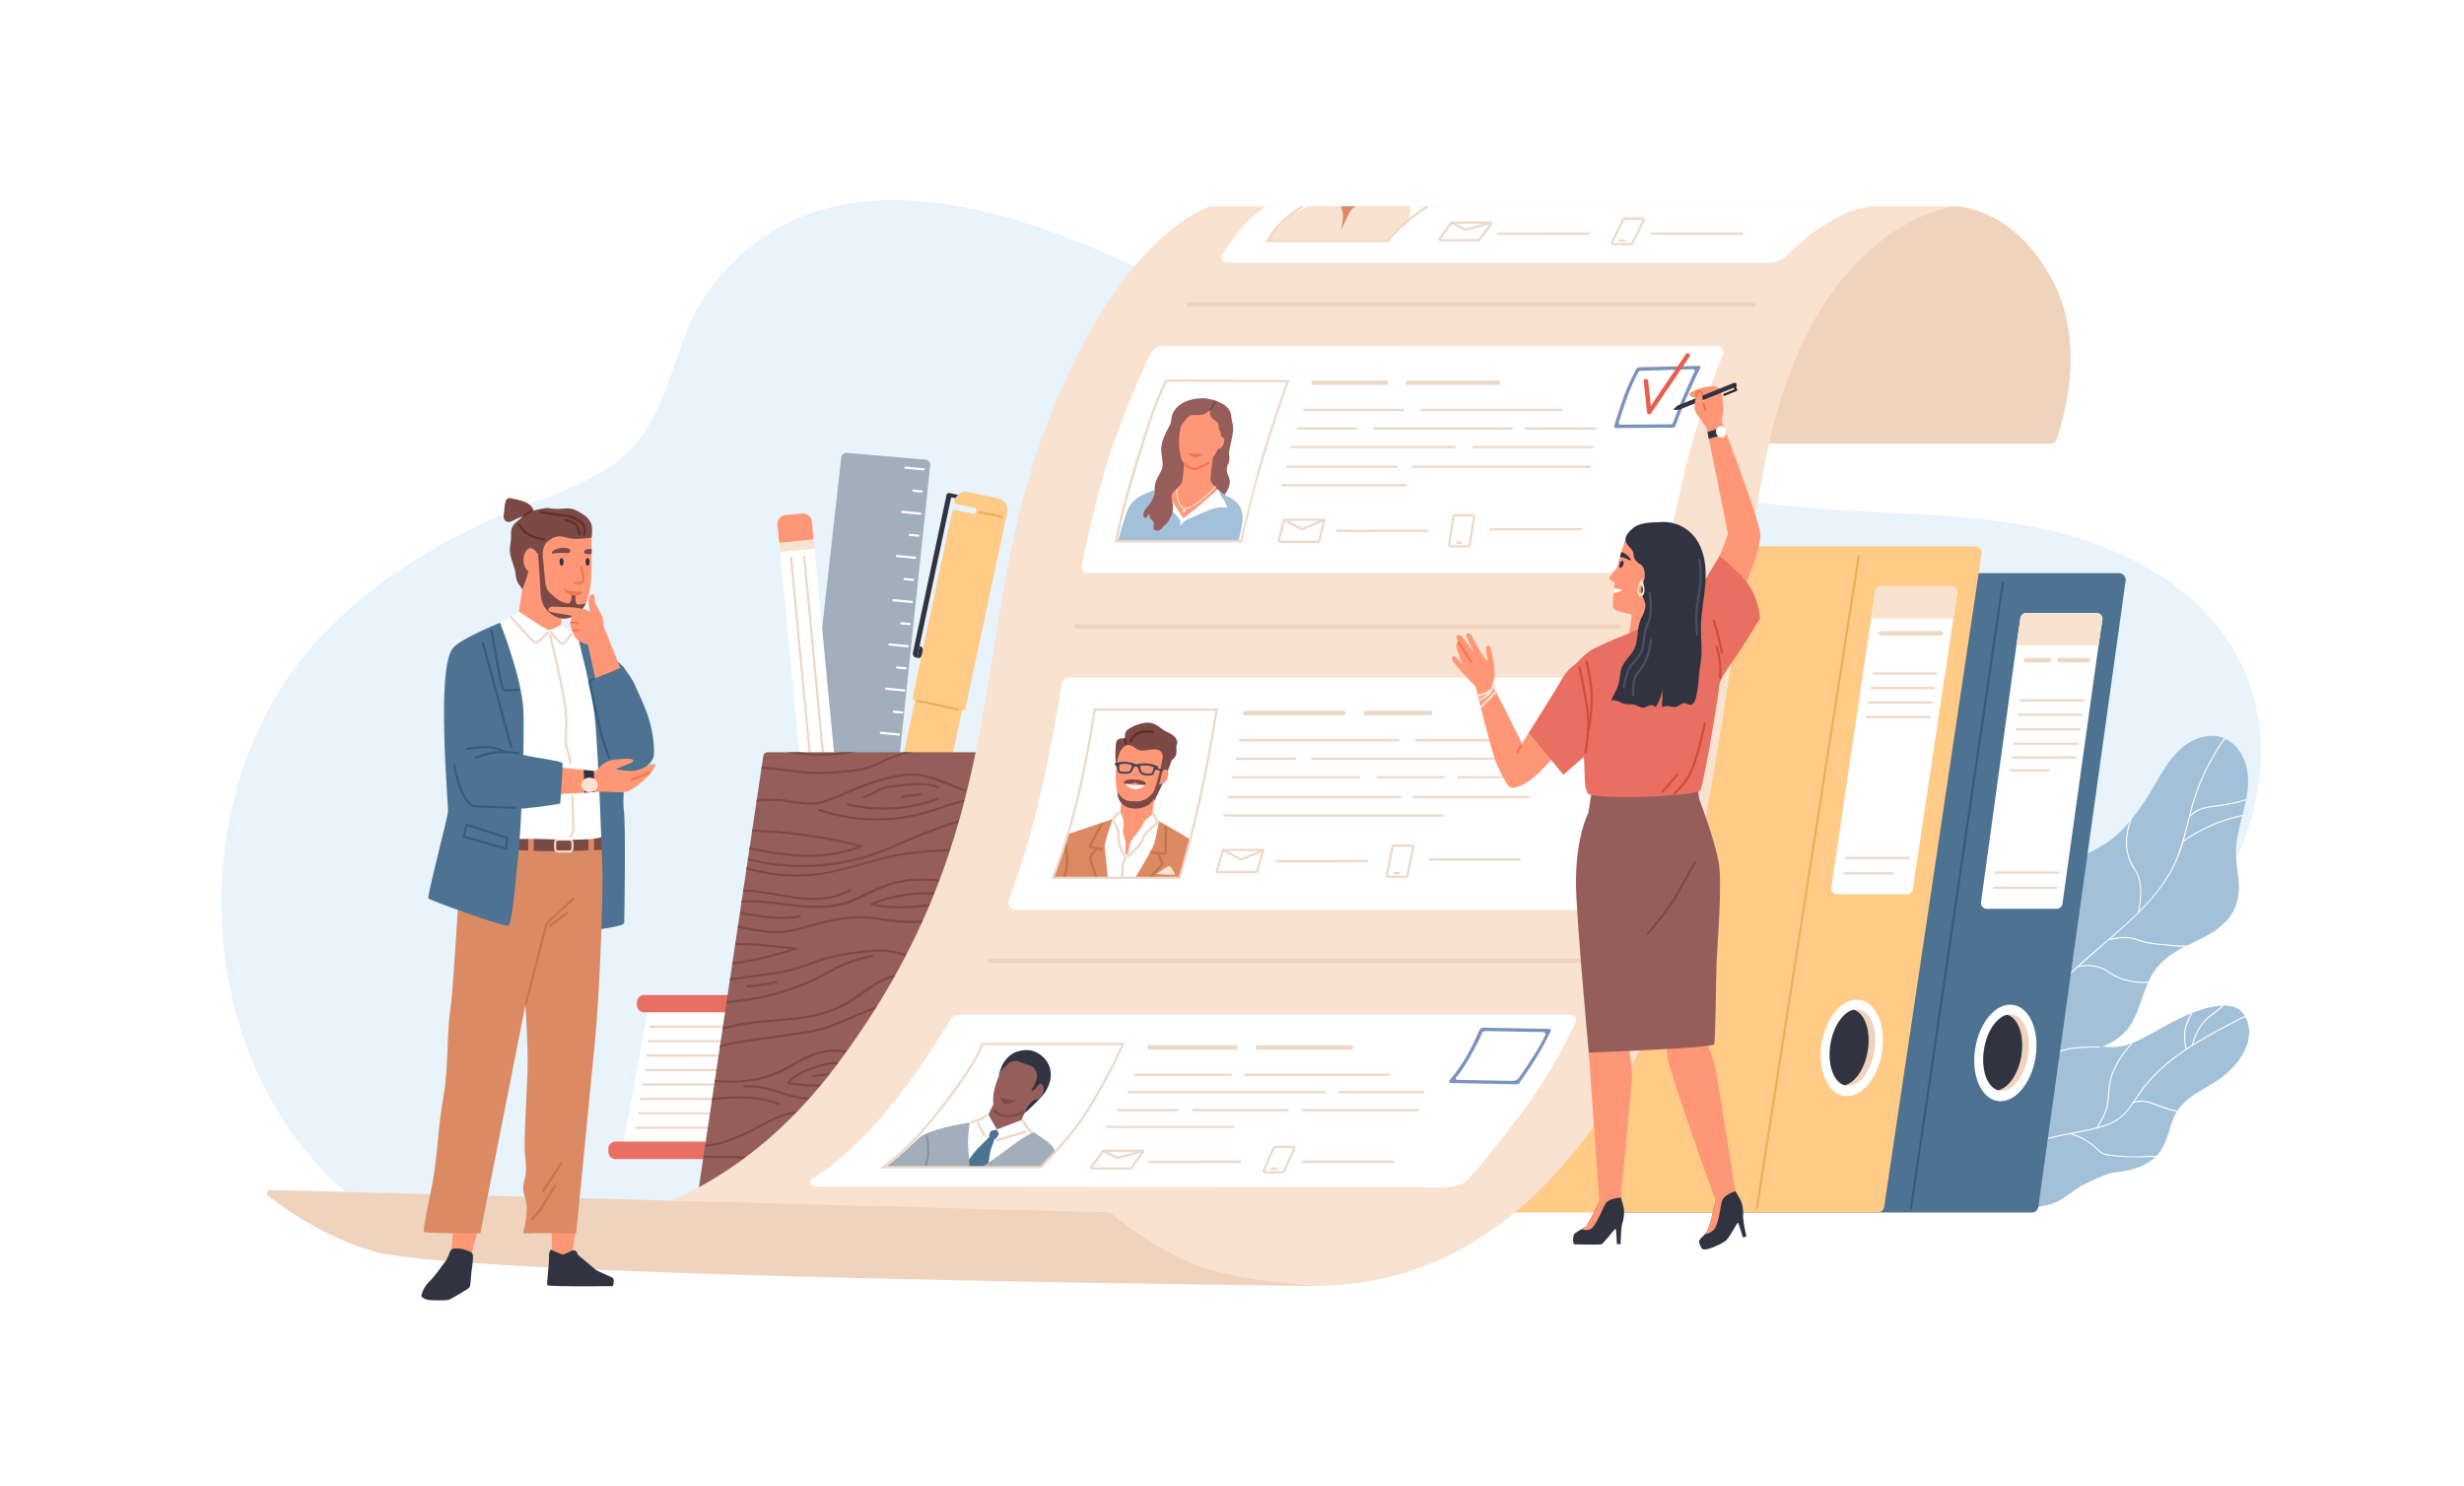 <svg xmlns="http://www.w3.org/2000/svg" xmlns:xlink="http://www.w3.org/1999/xlink" width="2651.845" height="1600" xmlns:v="https://vecta.io/nano"><style><![CDATA[.AC{fill:#fff}.AD{fill:#313440}.AE{fill:#ff9776}.AF{fill:#edd8c8}.AG{fill:#f9e3d0}.AH{fill:#4e7291}.AI{fill:#955e5b}.AJ{fill:#f2764d}.AK{fill:#efd3bd}.AL{fill:#7d4845}.AM{fill:#dc8a63}.AN{fill:#e86f61}.AO{fill:#7b4946}.AP{fill:#365c7d}]]></style><path d="M0 0h2651.845v1600H0z" class="AC"/><path d="M2418.177 728.377c-28.995-73.736-98.946-121.703-171.75-146.113-94.256-31.604-195.82-26.994-293.65-35.138-100.87-8.396-201.088-26.406-297.978-55.868-92.974-28.27-180.125-68.77-265.337-115.07-78.638-42.73-156.465-88.14-240.28-120.207-99.882-38.212-226.184-66.176-322.294-4.067-34.98 22.605-67.17 57.202-83.913 95.403-18.183 41.49-27.983 91.438-56.5 127.617-28.303 35.906-76.77 52.464-118.097 68.13-81.276 30.807-157.814 75.06-218.75 137.735-156.494 160.96-148.102 458.426 25.177 604.852 30.357 25.653 67.472 41.35 106.186 49.282 88.332 18.1 181.514 1.8 269.6-10.02a5077.677 5077.677 0 0 0 615.94-121.911c100.654-26.483 202.26-63.88 307.365-65.888 94.577-1.807 186.16 29.288 267.84 75.223q4.727 2.66 9.41 5.39-20.62 3.91-41.432 6.77c-.763.105-.438 1.262.32 1.158q21.423-2.943 42.65-7.03c36.343 21.23 70.93 45.343 104.096 71.245.602.47 1.458-.374.85-.85-32.778-25.6-67.122-49.62-103.097-70.752a804.662 804.662 0 0 0 223.756-79.079c76.677-40.753 151.327-93.955 201.153-166.27 48.23-70 70.76-163.133 38.746-244.543z" fill="#e8f3fc"/><path d="M2416.604 1094.784l-.613-1.14a1.434 1.434 0 0 0-.096-.192c-4.613-8.36-13.2-11.123-22.702-11.075-.577 0-1.153.012-1.742.048-11.22.445-23.423 4.516-31.735 7.772l-1.814.72c-.024.012-.036.012-.06.024-13.345 5.393-25.886 12.516-38.486 19.435-7.736 4.252-15.483 8.745-23.615 12.012-.817.324-1.622.637-2.438.925a56.937 56.937 0 0 1-20.528 3.82c-3.35-.036-6.666-.216-9.958-.432 14.282-5.862 25.49-14.258 32.852-28.132 6.86-12.913 10.27-27.28 16.096-40.636l.553-1.225c.468-1.08.973-2.138 1.5-3.195 8.096-16.48 21.61-26.426 37.657-34.522.036-.024.072-.036.108-.06l2.787-1.38c14.1-6.943 28.865-13.285 40.12-24.528 13.237-13.213 16.432-29.465 14.546-47.59-1.08-10.474-3.027-20.865-2.535-31.435.517-11.47 3.375-22.678 6.198-33.753l.445-1.73q.162-.65.324-1.297c1.31-5.14 2.606-10.402 3.65-15.7.096-.444.18-.9.264-1.345 2.342-12.336 3.255-24.9-.288-37.01-3.436-11.724-11.075-22.74-22.186-27.904l-1.13-.492a31.468 31.468 0 0 0-5.429-1.742c-15.82-3.58-32.096 4.024-43.34 14.87-13.32 12.853-21.513 29.994-31.135 45.573a266.034 266.034 0 0 1-19.483 28l-2.342 2.823a149.308 149.308 0 0 1-13.345 13.958c-14.68 13.417-32.024 20.336-49.717 28.708-11.087 5.237-21.093 11.832-29.07 20.624-3.543-6.078-7.568-11.88-11.64-17.62-.89-1.25-2.967-.048-2.066 1.213 4.084 5.766 8.36 11.88 12.072 18.294a68.201 68.201 0 0 0-7.892 11.519 73.44 73.44 0 0 0-7.856 23.255c-.252 1.514 2.066 2.162 2.318.637a71.987 71.987 0 0 1 14.654-33.237c6.378 11.627 10.63 24.216 8.348 37.56-3.063 17.886-17.225 31.29-26.126 46.366-10.246 17.38-12.216 38.354-15.856 57.85-3.916 21.01-8.78 42.114-10.198 63.483-.552 8.468-1.886 19.856 1.225 27.976 2.427 6.33 9.862 5.165 15.22 3.82 9.44-2.366 17.237-7.808 24.24-14.294-1.117 13.634-4.41 26.883-11.952 38.86-5.285 8.42-11.47 16.3-13.537 25.97-.108.53-.216 1.08-.3 1.622a31.395 31.395 0 0 0-.384 3.892c-.36 9.958-17.2 43.147-11.22 51.014 6.835 8.95 42.005 2.847 49.705-.012 14.366-5.333 23.315-15.77 37.645-22.426 13.814-6.402 20.36-10.2 35.46-12.048 13.2-1.6 27.58-6.126 37.717-15.7a25.92 25.92 0 0 0 1.009-.985c.096-.096.18-.18.264-.276 11.34-11.64 13.033-28.324 19.375-42.666a39.52 39.52 0 0 1 2.643-4.997c.228-.36.456-.72.71-1.08 9.994-15.16 28.888-23.075 43.543-32.96 20.66-13.947 42.726-41.694 29.573-67.82z" fill="#a3c0d9"/><path d="M2356.87 879.183l-6.402 25.093a175.082 175.082 0 0 1 62.99-27.063q-.162.65-.324 1.297a174.204 174.204 0 0 0-63.182 27.567l-1.13 3.76a149.622 149.622 0 0 1-18.342 38.654c-15.94 23.988-37.5 43.447-59.22 62.077a82.367 82.367 0 0 1 15.411-1.958 44.989 44.989 0 0 1 15.892 3.087c11.303 4.048 23.58 4.144 35.423 5.5a87.132 87.132 0 0 0 16.372.36l-2.787 1.38c-.036.024-.072.036-.108.06a80.201 80.201 0 0 1-11.231-.348l-17.357-1.826c-5.6-.468-11.267-.985-16.696-2.62-5.838-1.754-11.087-4.108-17.297-4.36-6.258-.252-12.456.9-18.546 2.138a.564.564 0 0 1-.541-.156l-31.82 27.904a40.631 40.631 0 0 1 24.036 1.898c3.856 1.585 7.267 3.928 10.787 6.138a55.772 55.772 0 0 0 12.648 5.934 75.539 75.539 0 0 0 26.87 3.015c-.192.408-.372.817-.553 1.225a76.375 76.375 0 0 1-26.126-2.919 53.978 53.978 0 0 1-11.243-4.877c-3.712-2.162-7.17-4.78-11.063-6.63a39.615 39.615 0 0 0-27.147-2.126 279.031 279.031 0 0 0-30.858 33.357 247.21 247.21 0 0 0-40.456 78.666c-.228.733-1.393.42-1.165-.324a248.419 248.419 0 0 1 45.825-85.536 285.364 285.364 0 0 1 25.885-27.075.689.689 0 0 1 .132-.132c21.37-19.88 44.912-37.8 65.477-58.33a.56.56 0 0 1-.216-.589c2.498-11.34 3.904-24.528.685-35.88-1.573-5.55-5.117-9.886-7.796-14.87a47.681 47.681 0 0 1-4.793-14.03c-1.982-11.1-.408-21.994 3.135-32.348l2.342-2.823c-4.925 12.7-7.04 26.27-3.17 39.795 2.907 10.2 10.727 17.814 12.408 28.468 1.633 10.246.673 21.033-1.477 31.147 12.588-12.7 24.024-26.45 33.07-42.33 15.567-27.34 18.306-58.954 29.033-88.107a235.427 235.427 0 0 1 29.525-55.675c.384.156.757.324 1.13.492a233.805 233.805 0 0 0-34.042 69.164c-1.273 4.24-2.414 8.528-3.495 12.83 5.44-5.37 12.78-7.856 20.216-9.177 9.117-1.622 18.306-2.4 27.35-4.492q6.288-1.477 12.445-3.4l-.264 1.345q-4.342 1.35-8.757 2.475c-8.96 2.258-18.006 3.4-27.135 4.72-8.757 1.26-17.693 3.543-23.9 10.294a.563.563 0 0 1-.456.181zm59.734 215.6l-4.77 2.198-15.65 8.096c-10.4 5.453-20.696 11.087-30.726 17.177-17.934 10.895-35.1 23.363-49.417 38.8-7.17 7.748-13.08 16.288-18.955 25.02 6.582-2.474 13.682-1.08 20.228 1.285 8.7 3.147 17.033 6.558 26.174 8.192-.252.36-.48.72-.7 1.08a109.873 109.873 0 0 1-20.516-6.078c-8.348-3.303-17.766-6.98-26.438-2.63-5.32 7.736-11.28 14.98-19.65 19.6-10.042 5.537-21.718 7.952-32.83 10.27l-12.84 2.546a70.853 70.853 0 0 1 25.922 15.147 38.547 38.547 0 0 0 5.549 4.829 19.345 19.345 0 0 0 7.111 2.354c5.658.925 11.46 1.333 17.165 1.754a139.744 139.744 0 0 0 17.081.3c5.742-.264 11.483-.78 17.237-.432.06 0 .132.012.192.012-.084.096-.168.18-.264.276a25.57 25.57 0 0 1-1.009.985 96.68 96.68 0 0 0-10.21.036 205.52 205.52 0 0 1-32.396-.829c-4.384-.457-9.093-.613-13.225-2.282-3.724-1.514-6.258-4.564-9.2-7.16a69.775 69.775 0 0 0-25.381-14.21.615.615 0 0 1-.396-.432c-7.16 1.393-14.318 2.823-21.393 4.624-12.805 3.267-25.74 8.06-36.72 15.53a67.185 67.185 0 0 0-17.453 16.937c-.445.637-1.478.036-1.033-.6a68.621 68.621 0 0 1 18.787-17.958c12.288-8.096 26.847-12.973 41.13-16.288 12.336-2.86 24.865-4.83 37.213-7.64l7.375-1.766c2.474-4.853 5.56-9.38 7.796-14.354 2.45-5.43 3.375-11.267 3.916-17.153.925-10.15 1.658-19.772 5.67-29.285 3.892-9.237 9.622-17.56 15.904-25.32a140.92 140.92 0 0 1 3.436-4.108c.817-.288 1.622-.6 2.438-.925-2.078 2.282-4.06 4.66-5.982 7.075-6.5 8.192-12.384 17.105-15.964 26.98-3.592 9.922-3.412 20.192-4.853 30.498a45.854 45.854 0 0 1-3.748 13.333c-2.066 4.432-4.757 8.54-7.05 12.853 8.96-2.4 17.802-5.67 24.804-11.748a70.979 70.979 0 0 0 11.772-13.922.498.498 0 0 1 .288-.456c.012-.012.036-.012.048-.024l7.904-11.736a156.757 156.757 0 0 1 20.324-23.183 221.691 221.691 0 0 1 28.624-22.546c-.84-6.054-1.67-12.18-1.177-18.306a40.185 40.185 0 0 1 4.877-15.724 147.25 147.25 0 0 0 2.294-4.565 74.35 74.35 0 0 1 1.814-.721l-1.033 2.042c-3.1 5.982-6.054 11.6-6.703 18.426-.6 6.042.204 12.12 1.02 18.102l6.15-3.988a.505.505 0 0 1-.132-.553c3.748-12.156 9.3-23.46 19.58-31.35 4.468-3.435 8.9-6.594 12.853-10.45.588-.036 1.165-.048 1.742-.048a70.006 70.006 0 0 1-9.706 8.384c-5.934 4.312-11.183 8.745-15.147 15.015a77.113 77.113 0 0 0-8.012 18.258q7.225-4.54 14.63-8.757c9.5-5.417 19.147-10.498 28.84-15.507 3.808-1.97 7.916-4.36 12.192-6.126a27.63 27.63 0 0 1 .612 1.14zm-157.242 31.588c-21.936.01-46.266.537-63.224 16.534-.564.532.287 1.38.85.85 16.7-15.763 40.778-16.17 62.374-16.182a.601.601 0 0 0 0-1.201z" class="AC"/><path d="M1033.227 537.343l-10.28-2.187.844-3.965 10.28 2.187z" class="AD"/><g fill="#ffcb87"><path d="M1049.95 553.744l1.416-6.658-21.54-4.582 1.144-5.378a6.9 6.9 0 0 1 8.184-5.313l37.023 7.876a6.9 6.9 0 0 1 5.313 8.184l-119.945 563.852-50.52-10.747L1028.4 549.162z"/><path d="M1050.45 551.395l.417-1.958a2.402 2.402 0 0 0-1.85-2.85l-19.973-4.25a2.402 2.402 0 0 1-1.85-2.85h0a12.813 12.813 0 0 1 15.198-9.866l31.722 6.748a12.813 12.813 0 0 1 9.866 15.198l-44.945 211.286a2.402 2.402 0 0 1-2.85 1.85l-52.087-11.08a2.402 2.402 0 0 1-1.85-2.85l42.53-199.928a2.402 2.402 0 0 1 2.85-1.85l19.973 4.25a2.403 2.403 0 0 0 2.85-1.849z"/></g><g class="AD"><path d="M986.906 708.17l-.885-.188a4.5 4.5 0 0 1-3.465-5.338l36.118-169.76a2.72 2.72 0 0 1 3.225-2.093l2.628.56-37.62 176.82z"/><path d="M987.615 708.32l-.704-.15 2.686-12.63.705.15c1.936.412 3.17 2.315 2.76 4.25l-1.195 5.62c-.198.93-.757 1.743-1.554 2.26s-1.768.697-2.697.5z"/></g><path d="M1030.86 764.766a1.243 1.243 0 0 1-.277-.026l-43.37-9.225a1.202 1.202 0 0 1 .5-2.351l43.37 9.225a1.201 1.201 0 0 1-.223 2.376zm47.333-207.28a1.192 1.192 0 0 1-.272-.025l-23.737-4.93a1.202 1.202 0 0 1 .488-2.353l23.737 4.93a1.201 1.201 0 0 1-.217 2.377z" fill="#eead59"/><path d="M862.596 874.847l42.77-382.378a5.66 5.66 0 0 1 6.115-5.009l84.454 7.347a5.66 5.66 0 0 1 5.138 6.23l-40.054 380.72z" fill="#a3aebc"/><g class="AC"><use xlink:href="#B"/><path d="M991.897 530.22a1.18 1.18 0 0 1-.113-.005l-8.97-.835a1.202 1.202 0 1 1 .223-2.393l8.97.835a1.201 1.201 0 0 1-.11 2.398zm-1.417 23.842a1.21 1.21 0 0 1-.113-.005l-19.534-1.82a1.202 1.202 0 1 1 .223-2.393l19.535 1.82a1.201 1.201 0 0 1-.11 2.398z"/><use xlink:href="#C"/><use xlink:href="#B" x="-9.279" y="95.108"/><path d="M982.62 625.326a1.18 1.18 0 0 1-.113-.005l-8.97-.836a1.202 1.202 0 0 1 .223-2.393l8.97.836a1.201 1.201 0 0 1-.11 2.398zm-1.418 23.842a1.18 1.18 0 0 1-.113-.005l-19.534-1.82a1.202 1.202 0 1 1 .223-2.393l19.535 1.82a1.201 1.201 0 0 1-.11 2.398zm-2.215 23.77a1.21 1.21 0 0 1-.113-.005l-8.97-.836a1.202 1.202 0 0 1 .223-2.393l8.97.836a1.201 1.201 0 0 1-.11 2.398zm-2.2 23.835a1.21 1.21 0 0 1-.113-.005l-19.534-1.82a1.202 1.202 0 0 1 .223-2.393l19.534 1.82a1.201 1.201 0 0 1-.11 2.398zm-2.215 23.768a1.07 1.07 0 0 1-.113-.005l-8.97-.836a1.202 1.202 0 1 1 .223-2.393l8.97.836a1.201 1.201 0 0 1-.11 2.398zm-1.417 23.843a1.18 1.18 0 0 1-.113-.005l-19.534-1.82a1.202 1.202 0 0 1 .223-2.393l19.534 1.82a1.201 1.201 0 0 1-.11 2.398zm-2.215 23.767a1.07 1.07 0 0 1-.113-.005l-8.97-.835a1.202 1.202 0 1 1 .223-2.393l8.97.835a1.201 1.201 0 0 1-.11 2.398zm-3.432 23.73a1.21 1.21 0 0 1-.113-.005l-19.536-1.82a1.202 1.202 0 0 1 .223-2.393l19.536 1.82a1.201 1.201 0 0 1-.11 2.398z"/><use xlink:href="#C" x="-22.962" y="237.817"/><path d="M963.887 839.5a1.07 1.07 0 0 1-.113-.005l-19.535-1.82a1.202 1.202 0 0 1 .223-2.393l19.534 1.82a1.201 1.201 0 0 1-.11 2.398zm-90.1-278.035l37.195 387.716-37.064 3.56-37.195-387.715a9.738 9.738 0 0 1 8.753-10.627l17.695-1.7a9.729 9.729 0 0 1 10.616 8.756z"/></g><path d="M874.76 571.524l.86 8.986.962 10.074-37.064 3.51-2-20.82c13.252-.852 28.908-1.518 37.242-1.75z" class="AG"/><path d="M873.788 561.465l1.83 19.045-37.048 3.73-1.846-19.214a9.738 9.738 0 0 1 8.753-10.627l17.695-1.69a9.729 9.729 0 0 1 10.615 8.756z" class="AE"/><path d="M879.602 897.824a1.201 1.201 0 0 1-1.194-1.087L850.143 600.47a1.2 1.2 0 0 1 1.082-1.309 1.182 1.182 0 0 1 1.309 1.082l28.264 296.266a1.2 1.2 0 0 1-1.082 1.309.953.953 0 0 1-.115.006zm14.133-1.654a1.201 1.201 0 0 1-1.194-1.087l-28.264-296.267a1.201 1.201 0 1 1 2.391-.228l28.264 296.267a1.2 1.2 0 0 1-1.082 1.309.974.974 0 0 1-.115.006z" class="AF"/><path d="M697.876 1082.652l-27.99 154.068 123.386 4.588 2.403-158.656h-97.8z" class="AC"/><path d="M693.24 1071.04h151.683a0 0 0 0 1 0 0v18.593a0 0 0 0 1 0 0h-151.68a7.74 7.74 0 0 1-7.74-7.74v-3.113a7.74 7.74 0 0 1 7.74-7.739zm-30.666 157.77h167.168a0 0 0 0 1 0 0v18.906a0 0 0 0 1 0 0H662.574a7.87 7.87 0 0 1-7.87-7.87v-3.167a7.87 7.87 0 0 1 7.87-7.87z" class="AN"/><path d="M783.964 1106.375H699.88a1.201 1.201 0 1 1 0-2.402h84.083a1.201 1.201 0 1 1 0 2.402zm-1.5 15.54H698.38a1.201 1.201 0 0 1 0-2.402h84.083a1.201 1.201 0 0 1 0 2.402zm-1.503 15.54h-84.083a1.201 1.201 0 0 1 0-2.402h84.083a1.201 1.201 0 1 1 0 2.402zm-1.5 15.54h-84.083a1.201 1.201 0 1 1 0-2.402h84.083a1.201 1.201 0 1 1 0 2.402zm-2.703 15.54h-84.083a1.201 1.201 0 0 1 0-2.402h84.083a1.201 1.201 0 0 1 0 2.402zm-2.702 15.54h-84.083a1.201 1.201 0 1 1 0-2.402h84.083a1.201 1.201 0 1 1 0 2.402zm-1.502 15.54H688.47a1.201 1.201 0 0 1 0-2.402h84.083a1.201 1.201 0 0 1 0 2.402zm-3.903 15.542h-84.083a1.201 1.201 0 0 1 0-2.402h84.083a1.201 1.201 0 0 1 0 2.402z" class="AF"/><path d="M2044.25 616.986h236.28a7.207 7.207 0 0 1 7.128 8.27l-93.946 673.835a7.207 7.207 0 0 1-7.128 6.144h-444.6z" class="AH"/><path d="M2056.74 1301.644a1.129 1.129 0 0 1-.176-.013 1.201 1.201 0 0 1-1.014-1.363l98.82-673.064a1.186 1.186 0 0 1 1.363-1.014 1.201 1.201 0 0 1 1.014 1.363l-98.82 673.064a1.201 1.201 0 0 1-1.187 1.026z" class="AP"/><path d="M2262.67 667.042l-4.132 27.567-38.846 278.315a6.284 6.284 0 0 1-6.222 5.357h-75.194a6.29 6.29 0 0 1-6.222-7.219l38.066-276.453 4.36-29.417a6.284 6.284 0 0 1 6.222-5.369h75.747a6.295 6.295 0 0 1 6.222 7.219z" class="AC"/><use xlink:href="#D" class="AG"/><g class="AF"><path d="M2205.067 712.962h-24.675a2.402 2.402 0 0 1 0-4.805h24.675a2.402 2.402 0 0 1 0 4.805zm42.243 0h-30.88a2.402 2.402 0 1 1 0-4.805h30.88a2.402 2.402 0 0 1 0 4.805zm-4.965 42.043h-67.567a1.201 1.201 0 0 1 0-2.402h67.567a1.201 1.201 0 0 1 0 2.402zm-2.258 15.615h-67.567a1.201 1.201 0 0 1 0-2.402h67.567a1.201 1.201 0 0 1 0 2.402z"/><use xlink:href="#E"/><use xlink:href="#E" x="-2.26" y="15.614"/><use xlink:href="#E" x="-4.06" y="30.329"/><path d="M2205.067 830.58h-41.5a1.201 1.201 0 1 1 0-2.402h41.5a1.201 1.201 0 0 1 0 2.402z"/><use xlink:href="#E" x="-22.68" y="154.234"/><path d="M2213.476 956.904h-67.693a1.201 1.201 0 1 1 0-2.402h67.693a1.201 1.201 0 1 1 0 2.402z"/></g><ellipse cx="2158.96" cy="1133.081" rx="52.452" ry="32.832" transform="matrix(.165 -.986 .986 .165 684.806 3075.206)" class="AC"/><path d="M2182.576 1137.036c-3.79 22.627-17.44 39.19-30.48 37-.167-.03-.335-.06-.49-.1-.394-.085-.787-.182-1.18-.303-12-3.54-18.7-22.878-15.077-44.513 3.253-19.448 13.787-34.428 24.97-36.84a14.61 14.61 0 0 1 1.221-.225 14.18 14.18 0 0 1 4.277.055c13.04 2.18 20.547 22.29 16.76 44.916z" class="AK"/><use xlink:href="#F" class="AD"/><path d="M1878.345 588.157h247.09a7.207 7.207 0 0 1 7.128 8.27l-104.757 702.664a7.207 7.207 0 0 1-7.128 6.144h-444.6z" fill="#ffcb87"/><path d="M1890.835 1301.644a1.27 1.27 0 0 1-.187-.014 1.202 1.202 0 0 1-1.002-1.372l109.632-701.893a1.202 1.202 0 0 1 2.374.371l-109.632 701.893a1.202 1.202 0 0 1-1.186 1.016z" fill="#eead59"/><ellipse cx="1993.659" cy="1127.659" rx="52.452" ry="32.832" transform="matrix(.165 -.986 .986 .165 552.154 2907.646)" class="AC"/><path d="M2017.274 1131.614c-3.79 22.627-17.44 39.19-30.48 37-.167-.03-.335-.06-.49-.1-.394-.085-.787-.182-1.18-.303-12-3.54-18.7-22.878-15.077-44.513 3.253-19.448 13.787-34.428 24.97-36.84a14.57 14.57 0 0 1 1.221-.225 14.176 14.176 0 0 1 4.277.055c13.04 2.18 20.547 22.29 16.76 44.916z" class="AK"/><use xlink:href="#F" x="-165.301" y="-5.422" class="AD"/><path d="M2106.374 638.213l-4.132 27.567-43.65 291.528a6.284 6.284 0 0 1-6.222 5.357h-75.194a6.29 6.29 0 0 1-6.222-7.219l47.23-319.083a6.284 6.284 0 0 1 6.222-5.369h75.747a6.295 6.295 0 0 1 6.223 7.219z" class="AC"/><use xlink:href="#D" x="-156.296" y="-28.829" class="AG"/><g class="AF"><path d="M2088.962 684.134h-64.864a2.402 2.402 0 1 1 0-4.805h64.864a2.402 2.402 0 1 1 0 4.805zm-5.314 42.042h-67.567a1.201 1.201 0 0 1 0-2.402h67.567a1.201 1.201 0 1 1 0 2.402z"/><use xlink:href="#E" x="-156.43" y="-44.444"/><path d="M2079.13 757.407h-67.567a1.201 1.201 0 1 1 0-2.402h67.567a1.201 1.201 0 1 1 0 2.402zm-2.258 15.615h-67.567a1.201 1.201 0 1 1 0-2.402h67.567a1.201 1.201 0 1 1 0 2.402z"/><use xlink:href="#E" x="-183.78" y="138.619"/><path d="M2036.5 941.288h-51.82a1.201 1.201 0 0 1 0-2.402h51.82a1.201 1.201 0 0 1 0 2.402z"/></g><path d="M1064.994 809.755l-23.916 71.543-.9 2.667-22.366 66.498-14.042 41.477-15.483 45.537c-33.777 99.014-66.87 193.75-71.242 197.967-9.273 8.96-167.013 57.14-167.013 57.14l71.493-478.968a4.529 4.529 0 0 1 4.479-3.86z" class="AI"/><path d="M1038 851.928l-32.852-12.384c-12.384-4.565-23.4-5.826-36.504-3.47-21.802 3.904-42.066 11.675-62.22 20.6-9.213 4.084-18.654 7.964-28.72 9.285-9.153 1.2-18.03-.504-27.027-2.006a122.82 122.82 0 0 0-36.552-.697l.384-2.56a118.549 118.549 0 0 1 30.246-.06c12.3 1.562 24.048 4.77 36.492 2.318 11.195-2.198 21.525-7.303 31.867-11.904 18.98-8.444 39.147-15.195 59.76-18.102 23-3.23 44.816 8.77 65.765 16.66 1.44.54.816 2.86-.637 2.32zm59.387 12.482c-17.1-3.902-34.287-7.508-51.872-4.977-18.064 2.6-34.905 9.992-52.4 14.813a189.741 189.741 0 0 1-111.387-3.641c-1.466-.5-2.096 1.82-.64 2.317a192.097 192.097 0 0 0 104.175 5.773c17.78-4.03 34.582-11.44 52.378-15.378 20.145-4.457 39.313-1.1 59.107 3.4 1.505.344 2.148-1.972.64-2.317zm-86.635-17.768c-13.42-5.87-28.32-3.44-42.462-2.318-6.983.554-14 1.072-20.52 3.85-6.308 2.688-11.772 6.848-18.47 8.654a1.202 1.202 0 0 0 .639 2.317c4.975-1.342 9.26-3.814 13.76-6.255 7.14-3.873 14.255-5.313 22.302-5.98 14.184-1.178 30.05-4.1 43.537 1.808 1.403.614 2.628-1.455 1.213-2.074zm-1.217 11.968a167.303 167.303 0 0 1-96.598 6.209c-1.504-.35-2.146 1.965-.64 2.317a169.615 169.615 0 0 0 97.875-6.209c1.436-.535.814-2.858-.64-2.317zm-18.645-4.658a193.056 193.056 0 0 0-20.104 2.542c-1.52.273-.875 2.6.64 2.317a186.892 186.892 0 0 1 19.465-2.456c1.533-.112 1.545-2.516 0-2.402zm-7.77-44.197a151.387 151.387 0 0 0-22.594 6.571c-7.784 3-15.063 7.135-22.883 10.018-7.856 2.907-16.132 4.168-24.432 4.973-18.162 1.766-36.552 3.04-54.7.553-13.153-1.802-26.054-3.3-39.1-4l.372-2.5a328.42 328.42 0 0 1 33.621 3.351c19.267 2.92 38.186 2.114 57.537.4 9.573-.84 19.015-2.258 27.976-5.826 7.796-3.1 15.147-7.183 23.04-10.054A138.89 138.89 0 0 1 973 809.767zm-62.93 0a177.348 177.348 0 0 1-73.645 0h14.174a175.067 175.067 0 0 0 45.117 0zm131.96 73.368a60.138 60.138 0 0 0-11.964.841c-7.904 1.297-15.6 3.88-23.207 6.438q-14.937 5.027-29.525 10.967c-17.9 7.303-35.34 15.784-53.873 21.477a241.632 241.632 0 0 1-105.596 8.036 209.394 209.394 0 0 1-23.195-5.129l.276-1.85a233.708 233.708 0 0 0 28.6 5.345 239.209 239.209 0 0 0 110.569-12.504c18.33-6.667 35.867-15.303 54.1-22.222 13.537-5.13 28.06-11.3 42.75-13.225a65.699 65.699 0 0 1 11.063-.577c1.538.06 1.538 2.463 0 2.403zm-125.03 28.83c-23.1 9.393-48.083 11.604-72.78 9.778a307.951 307.951 0 0 1-36.3-5.105L806.5 914.2l.348-2.342c4.625 1.105 9.3 1.958 13.9 2.847a289.961 289.961 0 0 0 35.687 4.757c22.5 1.465 45.153-.553 66.354-8.42a547.026 547.026 0 0 0-113.476-15.76l.36-2.4a548.735 548.735 0 0 1 117.416 16.745 1.205 1.205 0 0 1 0 2.306zm-129.164 59.65l.348-2.4a141.2 141.2 0 0 1 11.495-.156c18.774.468 37.26 4.096 55.963 5.477 20.78 1.55 40.288-.54 59.122-9.874 16.42-8.12 32.156-15.35 50.534-17.886a128.609 128.609 0 0 1 43.171 1.393q5.64 1.153 11.195 2.787a1.204 1.204 0 0 1-.649 2.318 132.82 132.82 0 0 0-11.315-2.81 125.886 125.886 0 0 0-53.441.793c-18.2 4.276-33.26 14.63-50.618 20.9-16.732 6.054-34.834 6.018-52.336 4.42-20.528-1.862-42.462-6.102-63.47-4.973zm263.276.984a170.22 170.22 0 0 1-57.453 19.351l-4.625.613a165.954 165.954 0 0 1-30.894.769c-10.667-.733-21.07-3.1-31.675-4.24-23.195-2.5-45.945 3.676-68.143 9.645-9.898 2.667-19.928 5.8-30.246 6.1-10.33.3-20.913-1.742-31.063-3.47-4.432-.745-8.853-1.634-13.2-2.775l.348-2.366c8.588 2.282 17.453 3.532 26.234 4.77 11.784 1.658 22.546 1.718 34.174-1.117 10.246-2.486 20.348-5.513 30.594-8.012 18.92-4.625 37.885-7.255 57.297-4.372 20.95 3.1 40.972 5.153 62.065 1.934.108-.012.216-.036.324-.048a167.97 167.97 0 0 0 55.05-18.835c1.358-.745 2.57 1.32 1.214 2.066zM1028.3 968.1c-28.4 5.382-57.552 10.623-86.217 4.78a147.394 147.394 0 0 1 76.784-7.993c1.512.247 2.163-2.068.64-2.317a149.709 149.709 0 0 0-81.828 9.485c-.997.415-1.275 2.012 0 2.317 30.298 7.237 61.2 1.743 91.26-3.955 1.517-.287.875-2.603-.64-2.316zm11.805-52.495l-10.68.372c-19.64.72-39.3 1.766-58.702 4.95-37.597 6.174-72.443 22.45-111.074 22.763a194.298 194.298 0 0 1-54.173-7.255 74.1 74.1 0 0 1-2.186-.649l.372-2.486a93.81 93.81 0 0 0 5.718 1.706 191.921 191.921 0 0 0 58.414 6.042c20.276-1.033 39.64-6.15 59.014-11.82 17.802-5.213 35.53-9.802 53.957-12.156 16.408-2.102 32.948-2.92 49.477-3.52l9.862-.348c1.55-.06 1.537 2.343 0 2.403zM915.6 959.05c-21.2 12.336-46.138 10.763-69.477 6.955-14.534-2.366-28.973-5.417-43.7-6.15l-2.7-.108.36-2.4c.384 0 .78.024 1.165.036 12.312.54 24.432 2.655 36.552 4.77 25.453 4.444 53.105 8.48 76.588-5.177a1.199 1.199 0 0 1 1.213 2.065zm-55.3 26.098c-20.53 4.365-41.457-.132-61.833-3.308-1.513-.236-2.164 2.08-.64 2.317 20.816 3.244 42.14 7.767 63.1 3.308 1.5-.32.872-2.638-.64-2.317zm121.622 66.682c-24.24-5.934-43.987 12.204-62.522 24.708-17.74 11.964-37.765 17.67-58.822 20.516-26.798 3.64-56.732 3.4-83.098 11.543l.396-2.63q1.08-.342 2.162-.65c35.9-10.318 74.33-5.573 109.98-17.033 18.402-5.922 32.396-17.597 48.324-27.94 13.117-8.516 28.456-14.7 44.216-10.835a1.203 1.203 0 0 1-.637 2.318zm-7.772 20.67q-29.495 12.324-59 24.636c-9.165 3.832-18.294 7.904-27.807 10.823-9.453 2.895-19.23 4.408-28.997 5.838l-59.47 8.7a170.946 170.946 0 0 0-24.252 5.201l.384-2.62a152.119 152.119 0 0 1 17.549-3.976c20.12-3.47 40.432-6.018 60.624-8.973 9.8-1.43 19.65-2.727 29.237-5.273 10.306-2.74 20.096-7.027 29.9-11.135l61.176-25.55c1.43-.588 2.042 1.73.636 2.318zM939 1029.968c-9.634 2.402-19.34 4.805-28.588 8.516-8.997 3.603-17.237 8.72-25.826 13.2a246.199 246.199 0 0 1-50.077 19.327 290.045 290.045 0 0 1-52.732 8.901l.36-2.45a286.749 286.749 0 0 0 53.753-9.309 247.809 247.809 0 0 0 53.02-21.513c7.47-4.084 14.87-8.216 22.847-11.23 8.65-3.28 17.645-5.513 26.606-7.748a1.203 1.203 0 0 1 .637 2.318zm53.286 10.547l-4-3.04a70.14 70.14 0 0 0-27.579-11.868c-11.88-2.258-23.904-.793-35.795.637-12.516 1.514-24.997 3.22-37.057 7.04-11.16 3.543-21.898 8.12-33.237 11.1-22.474 5.886-45.73 7.65-68.624 11.123a10.34 10.34 0 0 0-.59.096l.372-2.474 45.573-6.342a234.435 234.435 0 0 0 28.985-6.51c9.814-2.955 19.243-7.05 29.057-9.982a181.155 181.155 0 0 1 28.636-5.586c10.102-1.32 20.36-2.86 30.57-2.703a72.942 72.942 0 0 1 40.48 13.117q2.522 1.748 4.9 3.688c1.2.984-.504 2.666-1.693 1.705zm-157.242 15.325a182.552 182.552 0 0 1-30.952 4.712c-1.535.1-1.546 2.503 0 2.402a186.202 186.202 0 0 0 31.59-4.797c1.503-.362.866-2.68-.638-2.317zm21.952-33.487c-19.867 5.97-39.843 11.94-60.456 14.678-2.8.372-5.645.625-8.48.793l.348-2.33a118.23 118.23 0 0 0 4.564-.42c19.688-2.258 38.8-7.688 57.753-13.345-19.82-2.234-39.687-4.24-59.615-4.36l.36-2.402c21.802.156 43.53 2.56 65.2 5.033a1.205 1.205 0 0 1 .325 2.353zm81.597 123.445a68.461 68.461 0 0 0-44.528-13.441c-17.67.973-31.543 10.186-46.522 18.546-24.192 13.477-51.4 16.264-78.425 13.778l.348-2.318c14.078 1.333 28.3 1.285 42.246-1.2 17.658-3.135 32.18-11.1 47.567-19.856 13.14-7.46 26.92-12.156 42.186-11.363a70.485 70.485 0 0 1 38.342 13.778c1.225.913.024 3.003-1.213 2.078zm-11.438 24.486c-22.153 7.5-45.092 14.776-68.624 9.698-19.202-4.144-37.4-13.644-57.513-11.5-1.522.16-1.538 2.565 0 2.402 21.985-2.33 41.6 9.412 62.866 12.523 21.92 3.208 43.408-3.865 63.9-10.796 1.457-.492.832-2.814-.64-2.316zM917.6 1145.1c-7.442.35-14.6-2.282-22.057-1.812-7.162.45-14.05 2.858-20.777 5.188-10.347 3.583-20.58 7.7-27.357 16.722a1.206 1.206 0 0 0 .718 1.764 199.402 199.402 0 0 0 65.093.456c1.523-.24.876-2.555-.64-2.316a195.691 195.691 0 0 1-61.915-.149c7.273-8.513 18.444-12.112 28.803-15.543 6.247-2.07 12.77-4.016 19.423-3.768 6.325.236 12.342 2.16 18.708 1.86 1.54-.072 1.548-2.475 0-2.402zm-20.476 9.762l-22.136 2.107c-1.526.145-1.54 2.55 0 2.402l22.136-2.107c1.526-.145 1.54-2.55 0-2.402zm-16.5 38.6c-13.32 5.08-27.928 4.7-41.273 9.646-13.585 5.033-25.753 13.55-39.062 19.303-11.856 5.117-24.865 10.63-37.873 11.603a33.769 33.769 0 0 1-3.652.084l.348-2.4q1.1.018 2.198-.036c14.943-.77 30.546-7.844 43.903-14.102 11.88-5.562 22.943-13.32 35.46-17.453 12.83-4.24 26.618-4.132 39.303-8.973 1.453-.54 2.078 1.778.65 2.318zm-24.216 57.848a914.469 914.469 0 0 0-99.494-4.853l.36-2.402a913.971 913.971 0 0 1 99.134 4.853c1.526.168 1.538 2.57 0 2.402zm-18.438-61.632c-21.045-8.504-43.783-8.084-65.98-5.874l-5.802.6.36-2.45 5.44-.54c22.402-2.234 45.393-2.62 66.618 5.958 1.418.576.793 2.906-.636 2.318z" class="AL"/><path d="M2104.447 222.127s61.983-.25 104.424 79.43c37.3 70.027 11.047 152.965 4.14 172.03a6.135 6.135 0 0 1-5.774 4.043h-328.89l71.67-187.785 128.527-65.665z" class="AK"/><path d="M2104.452 222.122s-153.836 14.546-204.286 273.174c-50.45 258.64-65.97 526.78-157.86 676.316-91.89 149.548-203.59 212.598-327.912 212.598-124.31 0-953.093-37.825-953.093-37.825l-23.423-36.336s268.453 93.98 461.244-161.848C1091.9 892.36 1041.722 693.01 1121 472.387c79.266-220.622 181.175-250.265 181.175-250.265z" class="AG"/><path d="M1414.4 1384.216s-64.577-4.094-113.425-17.707c-33.464-9.326-83.032-41.91-97.386-54.08-10.92-9.26-9.505-7.927-21.76-7.693l-891.2-23.85a3.408 3.408 0 0 0-2.188 6.093c17.61 13.782 63.068 46.31 116.45 60.712 102.475 27.65 1009.5 36.526 1009.5 36.526z" class="AK"/><path d="M1783.623 616.568a5.966 5.966 0 0 0 5.834-4.687l23.14-102.618c13.226-54.994 33.273-107.7 41.7-127.03a6.889 6.889 0 0 0-6.249-9.636l-593.236-.3c-5.294-.035-11.152 1.2-14.3 5.465-2.385 3.223-5.43 9.282-7.6 14.2C1223.25 414 1209.932 444 1196 484.4c-10.417 30.213-25.992 93.638-31.82 125.07a6.001 6.001 0 0 0 5.907 7.088zm-74.66 362.758c24.938-84.024 37.733-162.87 49.75-236.958q1.05-6.466 2.093-12.9H1150.82a8.239 8.239 0 0 0-8.125 6.897c-12.807 77.393-27.16 153.076-56.87 231.785a8.239 8.239 0 0 0 7.694 11.165zm-191.044 298.544c19.076-.13 38.656 2.122 51.494-2.074 10.088-3.296 12.1-8.286 16.52-13.102 6.963-7.586 17.76-21.03 35.07-43.027 32.277-41.022 50.884-70.098 74.706-119.014a5.97 5.97 0 0 0-5.511-8.415h-657.743a11.122 11.122 0 0 0-9.513 5.368c-8.145 13.45-18.672 29.785-27.306 42.623-48.7 72.42-89.296 108.292-121.558 128.843a4.424 4.424 0 0 0 2.394 8.148zm493.9-1055.748c-19.17 4.06-31.22 9.393-46.798 19.075a204.369 204.369 0 0 0-41.776 33.482 26.45 26.45 0 0 1-18.969 7.959h-583.748a6.013 6.013 0 0 1-4.908-9.473c14.804-21.26 28.495-39 46.778-51.043z" class="AC"/><path d="M1128.872 1167.54c4.763-12.556 1.18-26-11.486-33.622-7.33-4.41-14.123-4.377-22.222-2.098-8.4 2.364-15.254 10.815-16.936 16.283-.274.9 1.423 2.008 1.967 1.264l1.498-2c3.447 2.6 4.772 1.704 8.606 3.67 5.08 2.604 8.03 6.2 11.86 10.25a151.092 151.092 0 0 0 11.926 10.917l.96.796c-2.08 2.376-4.028 4.88-5.948 7.373q-1.946 2.528-3.816 5.113l-.532.13a.678.678 0 0 0-.349 1.12l-2.584 3.67c-1.85 2.71-3.942 5.346-3.542 8.78a.737.737 0 0 0 1.088.624c4.946-2.128 8.635-6.15 12.384-9.89 5.046-5.032 11.145-10.48 14.597-16.853a45.47 45.47 0 0 0 2.529-5.518z" class="AD"/><g class="AI"><path d="M1112.497 1134.37c-19.92-6.385-31.635 9.576-36.98 22.685-4.23 10.378-6.79 18.074-6.643 28.11.226 15.297 12.624 17.728 26.037 13.034 7.303-2.557 15.768-12.043 15.768-12.043s11.182-13.103 13.803-20.51c3.828-10.813 4.793-25.9-11.986-31.278z"/><path d="M1076.738 1172.88l-13.995 28.792c-2.52 5.07-21.256 10.647-21.256 10.647l31.86 18.246 31.4-7.9s-7.023-13.426-5.35-17.055 10.268-23.994 10.268-23.994z"/></g><path d="M1109.657 1255.873c7.987-9.12 17.447-21.3 14.122-24.503-5.492-5.292-15.935-14.803-15.935-14.803l-8.446-10.967-26.114 10.044c-.93-.015-9.6-16.135-9.6-16.135l-11.7 7.868-32.894 4.584-35.055 43.912z" class="AC"/><path d="M1125.002 1142.057a16.191 16.191 0 0 0-1.4-2.252c-2.38-3.198-5.926-5.344-9.597-6.898-5.442-2.304-11.386-.896-17.226.01-5.627.872-8.38 3.663-12.55 7.54a29.187 29.187 0 0 0-9.364 18.203c2.448-5.84 3.487-8.133 8.528-11.964 1.754-1.333 2.66-3.353 4.832-3.9 3.574-.898 5.99-1.33 9.186.202 6.805 3.266 17.03 3.987 20.66 11.697 1.6 3.397 1.133 7.4.17 11.03s-2.395 7.18-2.647 10.926a3.91 3.91 0 0 0 .217 1.883 1.562 1.562 0 0 0 1.497.981 2.224 2.224 0 0 0 1.112-.6 25.124 25.124 0 0 0 7.519-11.637 39.969 39.969 0 0 0 1.622-13.872 27.327 27.327 0 0 0-2.559-11.349z" class="AD"/><path d="M1062.99 1255.873c.94-4.91 2.407-12.745 2.527-14.56.177-2.7 1.682-5.703 2.405-8.286s3.03-8.286 3.03-8.286-2.475-5.11-2.7-4.79-2.53 2.7-2.53 2.7-8.178 8.662-13.02 13.3c-3.968 3.792-12.258 15.39-12.258 15.39l.555 4.553z" class="AH"/><path d="M1111.755 1172.992a28.486 28.486 0 0 1 2.495-3.166c1.253-1.4 2.962-3.244 4.932-3.496 2.4-.306 3.754 2.685 4.015 4.614a12.366 12.366 0 0 1-1.159 6.69 10.147 10.147 0 0 1-5.198 5.432 40.676 40.676 0 0 1-8.372 1.986z" class="AI"/><path d="M1084 1202.863a17.813 17.813 0 0 1-3.431-.308c-9.665-1.912-11.235-7.162-11.297-7.385a1.291 1.291 0 0 1 2.482-.711c.064.198 1.388 3.994 9.317 5.56 7.51 1.483 19.51-3.805 19.63-3.858a1.291 1.291 0 0 1 1.052 2.358c-.454.203-9.845 4.342-17.75 4.342z" class="AL"/><path d="M1121.45 1155.932a10.189 10.189 0 0 0-5.635-5.578.56.56 0 0 0-.739.228c-.723-1.332-1.326-2.83-2.76-3.36-.874-.322-1.252 1.075-.384 1.394s2.228 3.17 2.708 3.96a11.397 11.397 0 0 1 1.169 8.283 30.999 30.999 0 0 1-5.638 11.956.727.727 0 0 0 .624 1.088c2.956-.183 4.015-2.978 5.8-4.993a12.934 12.934 0 0 1 2.408-2.197c.965-.655 2.286-.86 3.184-1.512a2.442 2.442 0 0 0 .871-.831c.93-1.76-.9-6.848-1.607-8.438z" class="AD"/><path d="M1075.93 1180.285a20.739 20.739 0 0 0 7.693 3.084c4.637.867 9.53 1.25 9.53 1.25s-5.8 4.71-10.727 3.694-6.495-8.03-6.495-8.03z" class="AL"/><path d="M1121.2 1255.873c3.33-6.33 9.473-11.422 14.4-16.383a19.836 19.836 0 0 0-2.727-4.978c-5.307-6.584-13.156-10.46-19.73-15.57-1.627-1.266-17.894 9.398-29.662 18.616-6.347 4.972-17.393 12.465-26.227 18.316zm-77.774 0c-.28-5.94-.72-13.732-1.305-19.58-1.084-10.845 1.526-27.882 1.526-27.882s-43.746 6.38-54.826 16.723c-8.426 7.867-20.195 19.544-34.988 30.74z" fill="#a3aebc"/><path d="M1046.032 1208.87a1.292 1.292 0 0 1-.316-2.544 67.595 67.595 0 0 0 8.796-2.651l7.013-4.343 1.36 2.197-7.013 4.342c-1.415.878-8.18 2.62-9.52 2.96a1.322 1.322 0 0 1-.319.039zm63.635 10.653a1.292 1.292 0 0 1-.871-.338 32.38 32.38 0 0 1-3.314-3.57c-1.343-1.744-5.856-8.193-6.048-8.467a1.291 1.291 0 0 1 2.116-1.48l5.977 8.37a30.14 30.14 0 0 0 3.011 3.24 1.291 1.291 0 0 1-.871 2.245z" class="AF"/><path d="M1072.728 1216.024a51.175 51.175 0 0 0-6.124 1.379c-.753.43-2.397 4.675-2.054 5.4s6.387 3.12 7.05 3.013 3.074-4.437 3.323-5.083-2.194-4.7-2.194-4.7z" class="AH"/><path d="M997.25 1245.217c-.597 3.187-1.475 7.133-2.295 10.656h2.65c.787-3.402 1.6-7.13 2.18-10.18 1.478-7.882-.912-22.57-1.015-23.192a1.278 1.278 0 0 0-1.485-1.063 1.291 1.291 0 0 0-1.063 1.485c.024.148 2.42 14.862 1.025 22.295z" fill="#8495ab"/><path d="M1059.566 1224.004a1.292 1.292 0 0 1-1.153-.706l-6.994-13.775a1.292 1.292 0 1 1 2.303-1.17l6.994 13.775a1.291 1.291 0 0 1-1.15 1.876zm13.666 4.626a1.291 1.291 0 0 1-.371-2.528l30.346-9.107a1.292 1.292 0 1 1 .742 2.474l-30.346 9.107a1.305 1.305 0 0 1-.371.054z" class="AF"/><path d="M1800.204 460.37l-61.154.357a1.802 1.802 0 0 1-1.73-2.34h0c.095-.304 8.462-28.23 14.97-43.166 2.082-4.783 4.205-9.056 6.077-12.826l2.302-4.55a4.589 4.589 0 0 1 3.987-2.507l63.52-1.495a1.802 1.802 0 0 1 1.6 2.714c-3.512 5.975-13.4 28.754-14.045 30.054-2.962 6.055-10.047 25.128-12.423 31.584a3.322 3.322 0 0 1-3.103 2.173zm-56.222-3.275l53.696-.314a3.33 3.33 0 0 0 3.106-2.177c2.638-7.148 8.806-23.642 11.708-29.575.635-1.296 7.195-16.465 11.005-24.87a1.835 1.835 0 0 0-1.586-2.745l-55.964 1.764a3.325 3.325 0 0 0-2.886 1.855q-.714 1.454-1.467 2.964c-1.944 3.916-3.954 7.963-6.002 12.663-4.884 11.214-10.566 29.314-13.34 38.095a1.799 1.799 0 0 0 1.73 2.34zM1632.2 1167.207l-70.856-1.357a1.819 1.819 0 0 1-1.343-3.009v-.001a161.485 161.485 0 0 0 19.284-27.628l3.15-5.765c3.568-6.508 7.662-15.74 9.668-20.38a4.713 4.713 0 0 1 4.417-2.844l70.768 1.3a1.801 1.801 0 0 1 1.611 2.536h0c-12.925 27.27-29.395 49.46-33.556 55.54a3.722 3.722 0 0 1-3.145 1.62zm-64.034-4.836l59.63 1.152a8.608 8.608 0 0 0 7.243-3.751c10.2-14.845 20.56-29.804 27.923-45.423a2.355 2.355 0 0 0-2.094-3.349l-61.782-1.125a4.74 4.74 0 0 0-4.478 2.975c-2.87 7.128-4.738 10.536-9 18.33l-3.143 5.754a163.885 163.885 0 0 1-15.4 23.09 1.448 1.448 0 0 0 1.112 2.347z" fill="#7b92bf"/><path d="M1324.2 479.057c1.455-6.376 3.243-13.184 2.896-19.777-.166-3.15-1.342-6.054-1.75-9.154-.4-2.962-.5-5.575-2.043-8.225-3.246-5.613-9.822-8.828-15.762-10.8-12.937-4.274-31.587-2.743-41.276 7.882a22.303 22.303 0 0 0-4.53 7.357c-1.228 3.377-.963 7.116-2.326 10.454-1.05 2.57-2.6 4.887-3.782 7.392a79.964 79.964 0 0 0-4.762 11.719 31.861 31.861 0 0 0-.91 11.697c.44 4.675 1.64 9.365 1.147 14.083-.558 5.326-4.158 9.635-6.223 14.436-1.774 4.124-2.734 8.46-1.7 12.9a.443.443 0 0 0 .425.323c12.338-.97 24.593.81 36.806 2.36 6.122.777 12.262 1.492 18.432 1.745 5.4.22 12.204-1.114 16.895 2.155a.442.442 0 0 0 .602-.158q.525-1.126 1.05-2.252a.421.421 0 0 0 .4-.192c3.93-5.89 7.627-12.435 4.667-19.543-.965-2.318-1.973-4.45-2.12-7a15.094 15.094 0 0 1 1.498-7.24 10.974 10.974 0 0 0 1.225-4.004c.13-2.272-.264-4.58-.247-6.86.008-1.13.058-2.258.13-3.383.48-2.02.84-4.055 1.267-5.927z" class="AI"/><g class="AE"><path d="M1299.54 432.885c-18.228-1.437-26.353 15.224-29.213 29.1a66.542 66.542 0 0 0 .368 28.994c3.452 14.855 17.206 16.142 27.562 8.343 12.546-9.45 16.935-24.577 18.1-38.832.936-11.46-1.462-26.394-16.817-27.605z"/><path d="M1274.782 493.768s-1.197 18.67-2.472 24.37-36.583 13.03-36.583 13.03l40.17 35.807 46.714-26.23s-18.466-19.418-19.556-22.754 2.427-26.228 2.427-26.228z"/></g><path d="M1284.843 505.874a6.319 6.319 0 0 1-1.608-.188 18.403 18.403 0 0 1-8.612-5.112 1.202 1.202 0 0 1 1.815-1.575 16.251 16.251 0 0 0 7.41 4.365c3.728 1 13.172-4.15 16.494-6.21a1.201 1.201 0 0 1 1.267 2.041c-1.193.74-10.947 6.68-16.765 6.68z" class="AJ"/><path d="M1332.83 582.604s2.857-11.533 4.18-19.888a32.283 32.283 0 0 0-.888-13.568c-3.065-9.186-11.875-13.514-20.032-17.863-.185-.1-5.728-4.17-5.867-4.053 0 0-7.92 11.347-11.343 13.64l-12.87 8.475q-3.17 2.066-6.345 4.13c-1.947 1.268-6.068 4.536-6.068 4.536l-6.557-7.708c-1.152-1.27-1.95-2.806-3.037-4.126a16.785 16.785 0 0 1-3.007-4.554c-.826-2.088-1.705-4.157-2.607-6.213q-2.753-6.28-5.91-12.37a.443.443 0 0 0-.497-.202q-1.887.645-3.793 1.264a9.622 9.622 0 0 1-1.209-2.184c-.2-.524-1.053-.296-.85.234.316.82.565 3.063 1.044 3.74-5.356 1.745-10.59 3.84-15.764 6.064-8.284 3.564-15.377 9.876-18.434 18.57-2.776 7.894-8.662 26.32-9.63 31.54z" fill="#a3c0d9"/><path d="M1273.598 558l16.667-13.513c2.806-2.096 12.635-11.225 15.775-13.513s3.444-4.705 4.945-4.204 2.302 7.708 4.905 9.9 5.405 9.41 4.204 9.8-5.105-1.545-13.313.83-25.325 10.454-29.33 12.12-6.807 6.77-6.807 6.77.14-5.644-1.326-7.683-10.485-11.208-10.485-11.208l-9.9-17.145s9.985 4.404 10.786 6.206 13.89 21.62 13.89 21.62z" class="AC"/><path d="M1278.72 487.947l16.175.826s-5.63 4.28-10.226 3.153-5.95-3.98-5.95-3.98z" class="AJ"/><path d="M1320.38 457.068c-.467-2.708-2.106-5.008-2.707-7.67-.643-2.848.366-5.832-.504-8.647a16.861 16.861 0 0 0-3.755-5.743c-3.104-3.517-8.792-5.157-13.42-4.786a.437.437 0 0 0-.29-.52c-5.985-2.013-12.938.678-18.58 2.654-2.525.884-4.996 1.94-6.754 4.042a14.85 14.85 0 0 0-3.049 7.147 30.737 30.737 0 0 0-.362 4.124c-.024.817.078 1.9.1 3.004a27.304 27.304 0 0 1-2.747 5.391 6.366 6.366 0 0 0-1.074.911 9.167 9.167 0 0 0-1.276 1.936 48.896 48.896 0 0 0-3.27 3.698 24.68 24.68 0 0 0-4.795 13.427 51.143 51.143 0 0 0 .239 8.179c.276 2.895.82 5.9.22 8.792-.5 2.415-1.864 4.55-2.67 6.87-1.005 2.886-1.707 5.893-2.515 8.84a.441.441 0 0 0 .849.234c.774-2.82 1.462-5.687 2.4-8.463.82-2.448 2.263-4.704 2.796-7.245 1.058-5.034-.597-10.474-.496-15.575a24.677 24.677 0 0 1 4.969-14.855.458.458 0 0 0 .18-.093c.256-.214.522-.415.787-.617-2.095 5.807-3.16 12.233-4.055 18.25-.083.555.766.794.85.234a115.493 115.493 0 0 1 4.177-18.442 34.37 34.37 0 0 1 .339-.992c2.315-1.593 4.787-2.992 6.733-5.036 2.446-2.57 3.864-6.014 6.935-7.978a15.103 15.103 0 0 1 2.624-1.296l1.837-.038c2.657-.138 5.324.008 7.975-.135 3.907-.21 7.13-2.818 10.098-5.208a13.581 13.581 0 0 0 .684 6.189c1.145 2.892 3.516 3.847 5.815 5.672a7.752 7.752 0 0 1 2.939 6.027 8.793 8.793 0 0 0 .712 3.85 12.448 12.448 0 0 1 1.446 2.677 19.691 19.691 0 0 1 .326 3.532q.228 3.152.456 6.305a.441.441 0 0 0 .072.21c-.076.46.576.807.786.33.166-.38 1.956-.73 2.382-1.044a5.148 5.148 0 0 0 1.513-2.132c1-2.294.922-4.955 1.03-7.404.125-2.822.534-5.797.05-8.6z" class="AI"/><path d="M1308.6 475.05s4.38-6.523 6.92-4.94c3.98 2.484 1.614 10.996-2.973 12.758a31.568 31.568 0 0 1-6.496 1.541z" class="AE"/><path d="M1303.066 441.567a1.201 1.201 0 0 1-1.017-1.838l4.48-7.157a1.201 1.201 0 0 1 2.036 1.274l-4.48 7.157a1.199 1.199 0 0 1-1.019.564z" class="AL"/><g class="AG"><path d="M1275.972 547.923a5.996 5.996 0 0 1-1.46-.17c-9.896-2.49-8.764-23.72-8.71-24.622a.6.6 0 1 1 1.199.07c-.012.21-1.132 21.137 7.805 23.385 9.058 2.297 32.76-22.916 32.997-23.17a.601.601 0 0 1 .877.821c-.946 1.01-22.26 23.686-32.708 23.686z"/><path d="M1275.91 549.78c-.186 1.417-1.058 2.47-1.947 2.354s-1.46-1.36-1.273-2.777 1.058-2.47 1.947-2.354 1.46 1.36 1.273 2.777z"/></g><path d="M1269.69 508.014c-.2-7.34-1.36-8.134-1.57-15.474a.441.441 0 0 0-.881 0q.284 9.932.568 19.863c.02.707.058 1.43.094 2.16a3.579 3.579 0 0 0-3.908-1.216 23.017 23.017 0 0 0-7.573 3.581c-2.355 1.582-10.875.067-6.83-2.944.45-.335.01-1.1-.445-.76-3.83 2.848-5.573 7.25-6.126 11.88-.232 1.942-.14 3.91-.393 5.85a22.59 22.59 0 0 1-1.872 5.556 33.294 33.294 0 0 1-5.258 8.258c-1.95 2.42-4.018 4.603-4.703 7.74-.298 1.365-.62 3.8.914 4.6 1.465.775 2.67-.67 3.418-1.73.726-1.027 1.438-1.978 2.2-2.87a21.593 21.593 0 0 0-.054 2.538 6.371 6.371 0 0 0 .694 2.952c.81 1.403 2.4 1.99 3.267 3.362 1.75 2.768-1.194 6.442 1.08 8.772 1.447 1.482 4.01 1.14 5.7.382a8.042 8.042 0 0 0 3.026-2.464 27.931 27.931 0 0 1 3.613-3.788c2.468-2.135 4.124-5.32 5.495-8.24a20.885 20.885 0 0 0 2.063-12.159c.053-2.176-.698-4.313-1.14-6.425-.782-3.743.13-6.303 2.835-8.957 1.655-1.623 7.76-7.142 7.995-9.505.565-5.682-2.12-8.146-2.2-10.962z" class="AI"/><g class="AF"><path d="M1336.663 583.805h-136.96l.264-1.42c9.8-52.652 38.4-135.506 39.395-138.313a342.504 342.504 0 0 1 14.623-34.976l.328-.68 133.785.678-.82 1.72c-2.543 5.336-18.997 53.674-29.958 91.3-6.317 21.68-14.726 54.9-20.448 80.76zm-134.068-2.402h132.14l20.28-79.972c11.017-37.812 29.275-89.935 29.275-89.935l-128.466-.678s-10.508 23.028-14.197 34.057c-29.6 88.5-39.03 136.528-39.03 136.528zm288.945-166.98h-77.925a2.403 2.403 0 0 1 0-4.805h77.925a2.403 2.403 0 0 1 0 4.805zm120.455 0h-96.848a2.403 2.403 0 0 1 0-4.805h96.848a2.403 2.403 0 1 1 0 4.805zM1510.377 442.5h-106.552a1.201 1.201 0 1 1 0-2.402h106.552a1.201 1.201 0 0 1 0 2.402zm170.51 0h-150.82a1.201 1.201 0 1 1 0-2.402h150.82a1.201 1.201 0 0 1 0 2.402zm-221.22 19.916H1396.8a1.201 1.201 0 1 1 0-2.402h62.868a1.201 1.201 0 1 1 0 2.402zm257.816 0h-75.77a1.201 1.201 0 1 1 0-2.402h75.77a1.201 1.201 0 0 1 0 2.402zm-3.704 19.904h-127.826a1.201 1.201 0 1 1 0-2.402h127.826a1.201 1.201 0 1 1 0 2.402zm-86.886-19.904H1479.12a1.201 1.201 0 1 1 0-2.402h147.775a1.201 1.201 0 1 1 0 2.402zm-61.29 19.904H1390.23a1.201 1.201 0 1 1 0-2.402h175.374a1.201 1.201 0 0 1 0 2.402zm-62.438 21.305H1385.05a1.201 1.201 0 1 1 0-2.402h118.117a1.201 1.201 0 0 1 0 2.402zm207.4 0H1520.5a1.201 1.201 0 0 1 0-2.402h190.088a1.201 1.201 0 0 1 0 2.402zm-197.32 19.905h-133.152a1.201 1.201 0 0 1 0-2.402h133.152a1.201 1.201 0 0 1 0 2.402zm-94.566 60.94h-41.144a2.298 2.298 0 0 1-2.243-2.794l5.26-21.655a2.277 2.277 0 0 1 2.237-1.776h41.144a2.299 2.299 0 0 1 2.243 2.794l-5.26 21.655a2.277 2.277 0 0 1-2.237 1.776zm-.102-2.324l-.001.004zm-40.908-.078h40.927l5.205-21.42h-40.927zm5.225-21.503l-.001.005z"/><path d="M1401.38 570.82a2.301 2.301 0 0 1-1.073-.266l-18.95-10.043a1.202 1.202 0 0 1 1.126-2.123l18.947 10.042 23.404-10.085a1.201 1.201 0 1 1 .948 2.208l-23.496 10.08a2.312 2.312 0 0 1-.907.187zm64.614 1.814c-14.894 0-26.348-.02-26.994-.078a1.203 1.203 0 0 1-1.087-1.306 1.187 1.187 0 0 1 1.3-1.087c1.865.125 64.577.052 97.5-.005h.002a1.201 1.201 0 0 1 .002 2.402l-70.714.074zm235.304-1.814h-97.002a1.201 1.201 0 0 1 0-2.402h97.002a1.201 1.201 0 1 1 0 2.402zm-121.18 18.538H1561.1a2.785 2.785 0 0 1-2.751-3.22l4.78-30.282a2.772 2.772 0 0 1 2.751-2.351h19.018a2.787 2.787 0 0 1 2.753 3.219l-4.783 30.283a2.773 2.773 0 0 1-2.752 2.351zm-14.237-33.45a.382.382 0 0 0-.379.324l-4.78 30.282a.383.383 0 0 0 .379.442h19.018a.384.384 0 0 0 .38-.324l4.78-30.282a.385.385 0 0 0-.38-.442zm7.12 29.53h-4.863a1.201 1.201 0 1 1 0-2.402H1573a1.201 1.201 0 1 1 0 2.402zm-127.027 184.505h-105.6a2.402 2.402 0 0 1 0-4.805h105.6a2.402 2.402 0 0 1 0 4.805zm93.205 0h-69.095a2.402 2.402 0 1 1 0-4.805h69.095a2.402 2.402 0 0 1 0 4.805zm-34.452 28.088H1334.5a1.201 1.201 0 1 1 0-2.402h170.227a1.201 1.201 0 0 1 0 2.402zm106.524 0h-87.146a1.201 1.201 0 1 1 0-2.402h87.146a1.201 1.201 0 1 1 0 2.402zm-217.38 19.907h-62.866a1.201 1.201 0 0 1 0-2.402h62.866a1.201 1.201 0 0 1 0 2.402zm257.978 0h-75.768a1.201 1.201 0 0 1 0-2.402h75.77a1.201 1.201 0 0 1 0 2.402zm-3.703 19.905h-78.848a1.201 1.201 0 0 1 0-2.402h78.848a1.201 1.201 0 0 1 0 2.402z"/><path d="M1577.366 817.937H1412.15a1.201 1.201 0 0 1 0-2.402h165.215a1.201 1.201 0 0 1 0 2.402zm-23.456 19.905h-71.557a1.201 1.201 0 0 1 0-2.402h71.557a1.201 1.201 0 0 1 0 2.402zm-91.028 0h-135.62a1.201 1.201 0 0 1 0-2.402h135.62a1.201 1.201 0 0 1 0 2.402zm44.48 21.303h-184.74a1.201 1.201 0 0 1 0-2.402h184.74a1.201 1.201 0 0 1 0 2.402zm137.58 0h-123.464a1.201 1.201 0 0 1 0-2.402h123.464a1.201 1.201 0 0 1 0 2.402zm-92.405 19.907h-234.93a1.201 1.201 0 1 1 0-2.402h234.93a1.201 1.201 0 1 1 0 2.402zm-200.685 60.94h-41.143a2.296 2.296 0 0 1-2.242-2.795l6.477-21.713a2.281 2.281 0 0 1 2.221-1.716h41.143a2.296 2.296 0 0 1 2.242 2.795l-6.477 21.714a2.254 2.254 0 0 1-2.221 1.715zm-.1-2.334l-.005.015zm-34.5-21.488l-6.402 21.46 40.932-.04 6.402-21.46zm.025-.084l-.005.015z"/><path d="M1335.746 926.34a2.29 2.29 0 0 1-1.077-.27l-18.946-10.04a1.201 1.201 0 1 1 1.124-2.123l18.948 10.04 23.404-10.083a1.201 1.201 0 0 1 .948 2.208l-23.495 10.08a2.288 2.288 0 0 1-.907.187zm64.612 1.815c-14.894 0-26.348-.02-26.994-.08a1.203 1.203 0 0 1-1.087-1.306 1.189 1.189 0 0 1 1.3-1.087c1.865.124 64.577.052 97.5-.005h.002a1.201 1.201 0 0 1 .002 2.402l-70.714.074zm235.305-1.815h-97.003a1.201 1.201 0 1 1 0-2.402h97.003a1.201 1.201 0 0 1 0 2.402zm-122.383 18.54h-19.02a2.785 2.785 0 0 1-2.752-3.219l6-30.328a2.762 2.762 0 0 1 2.744-2.306h19.02a2.787 2.787 0 0 1 2.752 3.22l-6 30.327a2.761 2.761 0 0 1-2.743 2.306zm-13.037-33.45a.387.387 0 0 0-.379.324l-6 30.326a.36.36 0 0 0 .095.264.379.379 0 0 0 .291.134h19.02a.382.382 0 0 0 .379-.324l6-30.325a.368.368 0 0 0-.095-.265.381.381 0 0 0-.291-.134zm5.92 29.53h-4.862a1.201 1.201 0 1 1 0-2.402h4.862a1.201 1.201 0 1 1 0 2.402zm-176.592 189.1h-92.378a2.403 2.403 0 1 1 0-4.805h92.378a2.403 2.403 0 1 1 0 4.805zm124.436 0H1353.68a2.403 2.403 0 0 1 0-4.805h100.326a2.403 2.403 0 1 1 0 4.805zm-129.54 28.1H1221.75a1.201 1.201 0 0 1 0-2.402h102.717a1.201 1.201 0 0 1 0 2.402zm170.353 0h-154.656a1.201 1.201 0 0 1 0-2.402h154.656a1.201 1.201 0 0 1 0 2.402zm-68.586 18.704H1214.52a1.201 1.201 0 0 1 0-2.402h211.715a1.201 1.201 0 0 1 0 2.402zm105.336 0h-75.77a1.201 1.201 0 0 1 0-2.402h75.77a1.201 1.201 0 0 1 0 2.402z"/><path d="M1458.422 1176.854h-16.367a1.201 1.201 0 0 1 0-2.402h16.367a1.201 1.201 0 0 1 0 2.402zm-191.43 19.282h-64.405a1.201 1.201 0 0 1 0-2.402h64.405a1.201 1.201 0 1 1 0 2.402zm119.158 0h-102.168a1.201 1.201 0 1 1 0-2.402h102.168a1.201 1.201 0 0 1 0 2.402zm139.922 0h-123.464a1.201 1.201 0 1 1 0-2.402h123.464a1.201 1.201 0 1 1 0 2.402zm-198.35 18.144h-135.8a1.201 1.201 0 0 1 0-2.402h135.8a1.201 1.201 0 0 1 0 2.402zm-111.2 44.657h-41.144a2.299 2.299 0 0 1-2.243-2.794l.055-.25 12.5-16.864a2.281 2.281 0 0 1 2.16-1.513h41.144a2.298 2.298 0 0 1 2.243 2.794l-.055.25-12.5 16.864a2.281 2.281 0 0 1-2.16 1.513zm-40.817-2.402h40.732l.038-.167 12.182-16.45h-40.732l-.037.168z"/><path d="M1202.827 1247.687a2.303 2.303 0 0 1-1.073-.266l-15.317-7.627a1.201 1.201 0 1 1 1.07-2.151l15.343 7.64 27.183-7.72a1.201 1.201 0 1 1 .655 2.311l-27.038 7.66a2.282 2.282 0 0 1-.821.153zm61.01 4.253c-14.894 0-26.348-.02-26.994-.08a1.201 1.201 0 0 1 .212-2.393c1.865.126 64.577.052 97.5-.005h.002a1.201 1.201 0 0 1 .002 2.402l-70.714.074zm235.764-.072h-97.003a1.201 1.201 0 0 1 0-2.402h97.003a1.201 1.201 0 0 1 0 2.402zm-119 11.282h-19.02a2.787 2.787 0 0 1-2.752-3.22l.1-.3 10.732-24.15a2.772 2.772 0 0 1 2.718-2.175h19.02a2.785 2.785 0 0 1 2.752 3.219l-.1.3-10.732 24.152a2.772 2.772 0 0 1-2.718 2.174zm-19.4-2.74a.394.394 0 0 0 .09.204.381.381 0 0 0 .291.134h19.02a.387.387 0 0 0 .379-.324l.088-.3 10.7-24.08a.383.383 0 0 0-.38-.337h-19.02a.382.382 0 0 0-.379.324l-.088.3zm12.27-1.18h-4.862a1.201 1.201 0 1 1 0-2.402h4.862a1.201 1.201 0 1 1 0 2.402z"/></g><path d="M1266.1 802.484a6.654 6.654 0 0 0 .576-5.316c-1.62-4.856-6.733-7.546-11.088-9.526-4.758-2.164-8.352-6.176-13.2-8.276a18.133 18.133 0 0 0-9.259-1.408 43.793 43.793 0 0 0-16.412 5.456c-1.87 1.097-4.288 2.677-5.24 4.708-.852 1.82-.738 4.273-.743 6.36-2.627.137-5.682.462-7.687 1.707-1.803 1.12-1.813 3.674-2.064 5.575a107.902 107.902 0 0 0-.524 12.554c-.03 2.14 1.164 12.4 1.164 12.4l6.905-12.266a53.034 53.034 0 0 0 6.196-18.928c3.435 1.865 5.496 5.425 7.863 8.486a105.441 105.441 0 0 0 8.17 9.118c5.942 6.07 11.364 12.975 18.11 18.18q-1.738 4.052-3.215 8.22c-2.243 6.29-4.49 25.293-4.49 25.293l1.984-4.23c3.634-7.746 7.504-15.427 10.81-23.32 2.534-6.053 4.702-12.282 6.89-18.486a6.924 6.924 0 0 1 .818-.981c.6-.597 1.273-1.097 1.863-1.697a8.424 8.424 0 0 0 2.096-3.265c1.14-3.338.242-6.892.476-10.35z" class="AO"/><g class="AE"><path d="M1236.317 784.65c-21.366-1.684-32.214 17.628-34.243 34.1-1.606 13.048-2.224 22.562.43 33.986 4.046 17.413 20.168 18.92 32.308 9.78 6.6-4.978 12.64-18.2 12.64-18.2s7.824-18.12 8.575-27.318c1.097-13.43-1.714-30.938-19.712-32.357z"/><path d="M1207.555 853.837s-1.404 19.483-2.898 26.164-42.882 25.372-42.882 25.372l47.085 31.875 54.757-30.748s-21.645-22.76-22.924-26.672 2.845-28.342 2.845-28.342zm39.37-19.76a25.89 25.89 0 0 1 2.27-2.88c1.14-1.264 2.694-2.95 4.486-3.18 2.182-.278 3.414 2.442 3.652 4.197a11.248 11.248 0 0 1-1.055 6.085 9.23 9.23 0 0 1-4.728 4.941 37.003 37.003 0 0 1-7.615 1.807z"/></g><path d="M1155.514 944.466h97.385l24.126-39.32s-6.15-8.185-15.066-11.957a52.551 52.551 0 0 1-14.577-9.206l-5.947-9.697a25.42 25.42 0 0 1-6.92 6.963c-2.815 1.803-3.677 4.36-5.1 7.182a52.493 52.493 0 0 1-4.377 6.536c-3.247 4.555-7.777 9.214-9.38 14.63-1.044 3.53-.626 7.6-3.055 10.494-.407.486-1.065.034-1.123-.465-.546-4.745-.065-6.736-.075-11.508-.008-3.84-3.522-11.228-2.757-14.95 1.673-8.137.32-13.034-3.4-19.697l-7.882 8.264c-10.845 3.14-39.405 16.838-39.405 16.838s-2.055 24.636-1.82 33.554a118.305 118.305 0 0 1-.609 12.34zm55.883-101.316s6.8 2.176 10.233 2.115 10.882-.655 10.882-.655-3.394 5.167-11.053 4.826a11.819 11.819 0 0 1-10.062-6.286z" class="AC"/><g class="AO"><path d="M1256.407 797.11a24.791 24.791 0 0 0-19.998-14.405c-15.144-1.818-28.162 11.575-32.796 24.854q-.44 1.26-.788 2.547a12.024 12.024 0 0 0-.536 3.828c.02.348-1.338 9.266-1.03 9.43.07.037 1.45-5.245 1.548-5.653 1.35-5.685 1.984-8.73 6.034-13.102 2.83-3.053 6.033-3.17 9.335-1.662a31.53 31.53 0 0 1 4.597 2.959 11.735 11.735 0 0 0 7.243 1.973c5.313-.07 10.78-2.09 16.053-.73 5.54 1.43 5.418 7.387 5.363 8.145-.11 1.533-1.537 8.36-1.537 8.36s1.275.617 1.25 3.787c-.004.48.038 2.47.038 2.47a4.356 4.356 0 0 1 3.851-1.625c.303.028 1.1-1.405 1.197-1.782 2.515-8.872 4.196-20.706.174-29.395z"/><path d="M1253.06 817.08l.244-2.397c.06-.905-1.842 2.63-1.842 2.63l-3.875 15.426-1.568 6.312c-.543 2.13-1.284 4.183-1.958 6.27q-.5 1.578-1.037 3.15a16.773 16.773 0 0 1-2.321 4.827 23.8 23.8 0 0 1-3.625 3.979 21.882 21.882 0 0 1-9.387 4.864 20.473 20.473 0 0 1-5.533.509c-3.932-.175-8.117-.008-11.677-1.938-3.7-2-7.976-7.966-7.976-7.966l.587 4.467c4.186 15.518 23.056 15.547 32.912 9.2 3.74-2.405 6.9-7.65 8.273-12.346 1.53-4.13 2.804-8.34 3.982-12.594 1.64-5.92 2.636-13.177 5.826-18.474a.693.693 0 0 0-.657-1.035q.495-2.262 1-4.524c.193-.883-1.163-1.26-1.357-.375zm-31.6 22.7a2.873 2.873 0 0 0-2.516-.837l-3.658.302a11.51 11.51 0 0 0-4.447 1.268c-1.307.743-2.142 2.322-.25 2.892a17.522 17.522 0 0 0 9.952-.664 2.074 2.074 0 0 0 1.187-2.468 1.718 1.718 0 0 0-.266-.494z"/><path d="M1221.414 840.18a2.074 2.074 0 0 0 .85 2.603 17.523 17.523 0 0 0 9.776 1.976c1.95-.315 1.332-2 .135-2.9a11.508 11.508 0 0 0-4.241-1.846 20.225 20.225 0 0 0-4.438-.875 2.212 2.212 0 0 0-2.082 1.041z"/></g><path d="M1211.714 801.8a1.316 1.316 0 0 1-1.299-1.115l-.704-4.576a1.315 1.315 0 0 1 2.6-.401l.704 4.576a1.315 1.315 0 0 1-1.1 1.5 1.354 1.354 0 0 1-.201.016zm5.043-2.3a1.315 1.315 0 0 1-1.233-1.772c.114-.308 2.878-7.58 10.052-10.22 6.977-2.573 14.74-.828 15.065-.753a1.316 1.316 0 0 1-.59 2.564c-.074-.018-7.343-1.636-13.566.658-6.05 2.228-8.47 8.603-8.495 8.667a1.315 1.315 0 0 1-1.233.858z" fill="#613022"/><path d="M1197.35 881.734l-48.03 16.148-5.058 13.508a2.511 2.511 0 0 1-.108.907l-7.156 24.107-2.897 8.062h58.13l-3.37-33.343c.001-4.224 8.5-29.4 8.5-29.4zm72.998 62.732c1.476-6.457 3.1-12.778 5.13-19.176 2.18-6.835 5.288-14.32 5.673-21.576-10.914-7.06-33.767-19.732-33.767-19.732s-2.906 17.637-5.898 25.733c-1.794 4.854-11.777 21.884-19.488 34.75z" class="AM"/><g fill="#c7744c"><path d="M1147.404 903.1q-1 2.685-2.02 5.36l2.2 19.583c-.062.784-1.547 8.566-3.074 16.412h2.68l3.02-16.36c-.001-1-2.333-20.864-2.82-25zm122.944 41.356c1.476-6.457 3.1-12.778 5.13-19.176l.214-.66c-1.872 3.16-3.138 5.585-3.138 6.366-.048.94-1.717 7.115-3.508 13.47zm-84.655-28.86a1.301 1.301 0 0 1-.211-.017c-3.36-.542-11.334-1.9-12.808-2.823-1.17-.73-2.497-1.56 11.885-25.896a1.316 1.316 0 1 1 2.266 1.338c-5.45 9.222-11.13 19.6-12.097 22.57 1.87.56 6.86 1.518 11.173 2.213a1.315 1.315 0 0 1-.208 2.614z"/><path d="M1181.25 944.466c-3.22-9.5-6.566-19.7-6.67-20.914.172-.966 3.197-5.135 5.913-8.423a1.315 1.315 0 1 0-2.027-1.675c-2.384 2.885-6.4 8.008-6.5 9.914-.075 1.295 3.412 11.937 6.5 21.098zm70.848-24.296a94.323 94.323 0 0 1-13.281-1.412 1.316 1.316 0 0 1 .403-2.6c5.502.855 11.993 1.552 14.127 1.38-.105-4.8.015-24.885.03-27.368a1.315 1.315 0 0 1 1.315-1.308h.008a1.315 1.315 0 0 1 1.308 1.323L1256 918.2a1.544 1.544 0 0 1-.482 1.288c-.248.236-.715.68-3.422.68z"/><path d="M1249.315 929.94c-.895 1.388-6.89 7.976-12.98 14.527h3.608c11.638-12.553 11.86-13.513 11.94-13.87.337-1.495-1.884-7.47-3.807-12.22a1.315 1.315 0 1 0-2.438.986c1.733 4.284 3.587 9.48 3.676 10.576z"/></g><g fill="#414457"><path d="M1210.933 832.652c-2.89 0-5.876-.606-7.07-1.473-.253-.184-1.022-.744-1.418-9.262l-.026-.532.515-.135a32.072 32.072 0 0 1 9.406-.628c5.538.38 8.182 1.89 8.292 1.954l.474.276-.188.515c-.253.7-2.535 6.89-4.49 8.142a10.901 10.901 0 0 1-5.497 1.143zm-7.147-10.244c.18 3.427.57 7.232.926 7.78 1.45 1.035 8.422 1.87 11.01.213 1.106-.71 2.8-4.41 3.756-6.927a22.156 22.156 0 0 0-7.226-1.54 32.913 32.913 0 0 0-8.464.473z"/><path d="M1210.933 833.072c-3.047 0-6.056-.638-7.317-1.553-.385-.282-1.185-.866-1.6-9.582l-.026-.53a.421.421 0 0 1 .313-.427l.515-.135a32.422 32.422 0 0 1 9.54-.642c5.647.4 8.364 1.945 8.476 2.012l.473.274a.422.422 0 0 1 .184.508l-.188.515c-.42 1.166-2.626 7.052-4.658 8.352-1.64 1.052-4.3 1.2-5.723 1.2zm-8.076-11.367l.01.2c.348 7.505.986 8.754 1.245 8.942 1.093.794 4.027 1.394 6.822 1.394a10.332 10.332 0 0 0 5.269-1.078c1.496-.956 3.42-5.435 4.322-7.93l.068-.185-.17-.098c-.107-.062-2.658-1.524-8.1-1.898a31.295 31.295 0 0 0-9.269.616zm8.114 10.065c-2.73 0-5.553-.562-6.502-1.24a.419.419 0 0 1-.109-.114c-.617-.95-.977-7.702-.992-7.988a.42.42 0 0 1 .337-.434 33.416 33.416 0 0 1 8.575-.48 22.518 22.518 0 0 1 7.367 1.573.421.421 0 0 1 .225.535c-.238.625-2.367 6.135-3.923 7.132a9.903 9.903 0 0 1-4.977 1.015zm-5.936-1.87c1.566.978 8.1 1.658 10.46.148.857-.55 2.347-3.54 3.443-6.34a22.979 22.979 0 0 0-6.716-1.351 32.917 32.917 0 0 0-7.995.395 40.46 40.46 0 0 0 .808 7.148zm31.15 4.548c-3.02 0-6.647-.676-8.328-2.126-1.757-1.517-3.14-7.966-3.3-8.697l-.126-.602.593-.164a29.819 29.819 0 0 1 9.362-.647 26.075 26.075 0 0 1 9.392 2.402l.502.262-.185.536c-1.23 3.558-2.878 7.897-3.76 8.364a10.012 10.012 0 0 1-4.159.673zM1226 823.986c.593 2.627 1.736 6.488 2.724 7.34 2.327 2.006 9.345 2.17 11.015 1.286.4-.393 1.812-3.876 2.936-7.07a26.239 26.239 0 0 0-8.368-2.016 30.613 30.613 0 0 0-8.308.462z"/><path d="M1236.185 834.867c-2.778 0-6.698-.583-8.603-2.228-1.83-1.58-3.177-7.715-3.428-8.93l-.127-.6a.42.42 0 0 1 .299-.491l.594-.164a30.016 30.016 0 0 1 9.505-.662 26.676 26.676 0 0 1 9.555 2.447l.503.263a.422.422 0 0 1 .203.51l-.185.535c-2.75 7.956-3.63 8.423-3.96 8.6a10.332 10.332 0 0 1-4.355.721zm-11.253-11.544l.046.215c.537 2.598 1.806 7.303 3.153 8.466 1.62 1.397 5.212 2.024 8.054 2.024a9.723 9.723 0 0 0 3.963-.624c.152-.08 1.045-.856 3.56-8.13l.067-.194-.18-.094a25.778 25.778 0 0 0-9.228-2.356 29.47 29.47 0 0 0-9.218.634zm11.224 10.216c-2.767 0-6.164-.557-7.716-1.896-1.388-1.197-2.713-6.916-2.86-7.565a.422.422 0 0 1 .325-.504 31.226 31.226 0 0 1 8.425-.469 26.694 26.694 0 0 1 8.506 2.051.42.42 0 0 1 .228.524c-.637 1.812-2.427 6.645-3.042 7.235a.445.445 0 0 1-.094.068 9.552 9.552 0 0 1-3.771.556zm-9.658-9.225c.685 2.903 1.728 6.035 2.5 6.693 2.147 1.85 8.812 2.05 10.48 1.265a47.11 47.11 0 0 0 2.67-6.5 26.16 26.16 0 0 0-7.871-1.83 31.021 31.021 0 0 0-7.769.372z"/><path d="M1222.96 824.533a3.41 3.41 0 0 1-.31-.013 10.904 10.904 0 0 1-2.607-.772l.52-1.2a9.697 9.697 0 0 0 2.207.672 9.354 9.354 0 0 0 2.307-.337l.344 1.27a11.21 11.21 0 0 1-2.459.391z"/><path d="M1222.96 824.954a4.19 4.19 0 0 1-.345-.014 10.984 10.984 0 0 1-2.737-.803.418.418 0 0 1-.222-.553l.52-1.2a.416.416 0 0 1 .23-.225.426.426 0 0 1 .323.005 9.397 9.397 0 0 0 2.079.639 8.481 8.481 0 0 0 2.158-.324.425.425 0 0 1 .515.296l.345 1.27a.421.421 0 0 1-.296.516 11.448 11.448 0 0 1-2.571.405zm-2.36-1.433a8.957 8.957 0 0 0 2.089.582 8.376 8.376 0 0 0 2.214-.263l-.124-.46a8.63 8.63 0 0 1-2.038.251 8.772 8.772 0 0 1-1.953-.547zm-17.05-2.327a24.189 24.189 0 0 0-3.086.5 6.43 6.43 0 0 0 .306 2.181c.223.1 2.423.894 2.423.894z"/><path d="M1203.194 825.2a.419.419 0 0 1-.142-.025l-2.455-.905c-.613-.28-.548-2.625-.544-2.648.066-.338.084-.44 3.45-.835a.411.411 0 0 1 .344.117.425.425 0 0 1 .124.343l-.358 3.575a.421.421 0 0 1-.419.378zm-2.133-1.65l1.768.65.252-2.516-2.2.323a10.163 10.163 0 0 0 .179 1.542zm42.207.83a24.206 24.206 0 0 1 2.893 1.185c-.005.144-.552 2.008-.792 2.056s-2.562.322-2.562.322z"/><path d="M1242.808 828.363a.419.419 0 0 1-.417-.474l.46-3.564a.419.419 0 0 1 .558-.341c3.187 1.145 3.184 1.25 3.172 1.595 0 .022-.468 2.32-1.128 2.453-.244.05-2.205.283-2.596.328a.352.352 0 0 1-.049.002zm.8-3.4l-.324 2.508 1.87-.235a9.904 9.904 0 0 0 .522-1.462c-.386-.177-1.22-.5-2.067-.812zm-39.618.905s-.13-2.744.538-3.37 5.026-.794 5.026-.794l-6.826.17z"/><path d="M1204 826.278a.421.421 0 0 1-.401-.293l-1.262-3.995a.42.42 0 0 1 .391-.547l6.827-.17a.42.42 0 0 1 .027.84c-2.03.08-4.425.372-4.755.682-.324.304-.463 1.816-.406 3.043a.422.422 0 0 1-.346.434.391.391 0 0 1-.074.006zm-.693-4.008l.393 1.24a2.682 2.682 0 0 1 .488-1.263zm16.816.874l-3.893-.68a2.812 2.812 0 0 1 2.08 1.411c.612 1.24-.392 3.44-.392 3.44z"/><path d="M1217.918 827.736a.419.419 0 0 1-.382-.595c.256-.562.826-2.2.398-3.08a2.273 2.273 0 0 0-1.677-1.158 1.263 1.263 0 0 1-.181-.048.421.421 0 0 1-.249-.505.409.409 0 0 1 .477-.299l3.892.68a.42.42 0 0 1 .299.61l-2.205 4.173a.418.418 0 0 1-.372.224zm.522-4.46a2.868 2.868 0 0 1 .247.413 2.413 2.413 0 0 1 .226.842l.568-1.073zm23.015 5.562s1.1-2.554.565-3.295-4.947-1.857-4.947-1.857 6.533.503 6.972 1.778-2.6 3.374-2.6 3.374z"/><path d="M1241.454 829.258a.42.42 0 0 1-.386-.587c.475-1.105.843-2.56.6-2.882-.266-.37-2.65-1.175-4.708-1.696a.42.42 0 0 1-.312-.475.407.407 0 0 1 .448-.351c2.047.157 6.86.673 7.337 2.06.516 1.5-2.2 3.476-2.75 3.857a.424.424 0 0 1-.239.074zm.192-4.483a2.113 2.113 0 0 1 .714.523 3.001 3.001 0 0 1-.013 2.289c.792-.72 1.455-1.535 1.3-1.985-.1-.26-.857-.56-2-.827zm-16.4-1.24l3.946-.2a2.813 2.813 0 0 0-2.234 1.152c-.756 1.16-.022 3.463-.022 3.463z"/><path d="M1226.937 828.363a.42.42 0 0 1-.393-.27l-1.7-4.407a.42.42 0 0 1 .371-.57l3.946-.21a.438.438 0 0 1 .438.354.419.419 0 0 1-.307.472 1.293 1.293 0 0 1-.187.027 2.28 2.28 0 0 0-1.804.949c-.528.81-.16 2.517.028 3.106a.422.422 0 0 1-.263.524.409.409 0 0 1-.139.024zm-1.09-4.438l.435 1.133a2.424 2.424 0 0 1 .325-.809 2.921 2.921 0 0 1 .296-.38z"/><path d="M1219.88 825.244a7.648 7.648 0 0 1 2.764-.487 5.474 5.474 0 0 1 2.716.877l-.11-1.95-3.1.2-2.018-.437z"/><path d="M1225.36 826.054a.416.416 0 0 1-.241-.075 5.11 5.11 0 0 0-2.486-.802 7.596 7.596 0 0 0-2.595.456.421.421 0 0 1-.576-.446l.243-1.805a.416.416 0 0 1 .175-.287.407.407 0 0 1 .331-.067l1.963.425 3.05-.187a.421.421 0 0 1 .446.396l.1 1.948a.423.423 0 0 1-.215.391.428.428 0 0 1-.205.053zm-2.846-1.72l.137.002a5.646 5.646 0 0 1 2.246.558l-.043-.764-2.687.164a.58.58 0 0 1-.115-.009l-1.574-.34-.093.7a8.124 8.124 0 0 1 2.13-.3zm29.796 4.566l-9.466-2.75-.437 2.033 8.73 1.87a3.631 3.631 0 0 1 1.173-1.154z"/></g><g class="AF"><path d="M1210.16 922.32a1.314 1.314 0 0 1-1.155-.683c-.182-.333-4.475-8.198-5.6-12.47a42.849 42.849 0 0 1-.808-8.277c-.1-2.854-.222-5.806-.737-7.3-1.085-3.13-5.612-11.137-5.657-11.217l-.482-.85 7.284-7.636a1.315 1.315 0 0 1 1.903 1.816l-5.94 6.226a99.746 99.746 0 0 1 5.375 10.799c.642 1.855.758 4.865.88 8.052a41.7 41.7 0 0 0 .723 7.708c1.042 3.96 5.32 11.796 5.362 11.874a1.315 1.315 0 0 1-1.152 1.947zm3.944.54a1.315 1.315 0 0 1-.848-2.322c.095-.08 9.562-8.062 12.94-12.7a16.522 16.522 0 0 0 2.557-5.193 16.121 16.121 0 0 1 3.551-6.41c3.975-4.513 12.64-11.878 13.005-12.2a1.316 1.316 0 0 1 1.703 2.006c-.1.074-8.884 7.552-12.732 11.923a13.531 13.531 0 0 0-3.031 5.502 19.188 19.188 0 0 1-2.926 5.911c-3.567 4.896-12.975 12.83-13.374 13.165a1.313 1.313 0 0 1-.845.307z"/><path d="M1246.163 886.362a1.315 1.315 0 0 1-1.178-.728l-4.66-9.344a1.315 1.315 0 0 1 2.353-1.174l4.66 9.344a1.314 1.314 0 0 1-.59 1.764 1.298 1.298 0 0 1-.585.139zm-37.66 58.104a64.921 64.921 0 0 0 1.162-10.421 20.837 20.837 0 0 1 2.836-10.25 1.316 1.316 0 0 0-2.205-1.436 23.175 23.175 0 0 0-3.261 11.686 64.58 64.58 0 0 1-1.208 10.421z"/></g><path d="M1244.485 940.7s20.18 1.98 20.016.336-4.533-8.087-5.682-8.897-14.334 8.56-14.334 8.56z" class="AG"/><g class="AF"><path d="M1270.323 946.093h-138.988l.65-1.642c24.338-61.646 35.2-120.666 45.074-180.732l.164-1.006h133.573l-1.742 10.73c-10.3 63.432-22.515 118.02-38.474 171.8zm-135.46-2.402h133.666c15.807-53.394 27.933-107.64 38.152-170.633l1.3-7.943h-128.7c-9.755 59.32-20.56 117.647-44.398 178.576zM1120.8 1257.6H946.697l2.946-2.17c26.896-19.8 46.835-42.876 68.497-71.43 21.076-27.783 32.42-45.894 37.932-60.557l.293-.78h153.952l-.712 1.672a565.04 565.04 0 0 1-42.058 77.564c-16.058 24.52-46.094 55.035-46.396 55.34zm-166.83-2.402h165.825c3.4-3.5 30.756-31.72 45.745-54.612a567.781 567.781 0 0 0 41.128-75.517h-148.64c-5.7 14.752-17.113 32.892-37.97 60.385-21.005 27.687-40.4 50.262-66.086 69.744zM1591.343 259.8H1550.2a2.298 2.298 0 0 1-2.243-2.794l.055-.25 12.5-16.863a2.281 2.281 0 0 1 2.16-1.513h41.144a2.298 2.298 0 0 1 2.243 2.794l-.055.25-12.5 16.863a2.281 2.281 0 0 1-2.16 1.513zm-40.817-2.402h40.732l.037-.167 12.182-16.45h-40.732l-.037.167z"/><path d="M1577.64 248.538a2.305 2.305 0 0 1-1.073-.266l-14.316-7.13a1.201 1.201 0 0 1 1.07-2.151l14.34 7.14 26.035-7.395a1.201 1.201 0 0 1 .655 2.311l-25.9 7.336a2.284 2.284 0 0 1-.821.153zm61.008 4.255c-14.894 0-26.348-.02-26.994-.08a1.203 1.203 0 0 1-1.087-1.306 1.182 1.182 0 0 1 1.3-1.087c1.866.124 64.577.052 97.5-.005h.002a1.201 1.201 0 0 1 .002 2.402l-70.714.074zm235.774-.073h-97.003a1.201 1.201 0 0 1 0-2.402h97.003a1.201 1.201 0 0 1 0 2.402zM1755.4 264.002h-19.02a2.787 2.787 0 0 1-2.752-3.22l.1-.3 11.933-24.152a2.773 2.773 0 0 1 2.718-2.175h19.02a2.787 2.787 0 0 1 2.752 3.22l-.1.302-11.933 24.15a2.772 2.772 0 0 1-2.718 2.176zm-19.4-2.74a.396.396 0 0 0 .09.204.382.382 0 0 0 .291.134h19.02a.383.383 0 0 0 .379-.325l.088-.3 11.903-24.08a.395.395 0 0 0-.09-.204.382.382 0 0 0-.291-.134h-19.02a.387.387 0 0 0-.379.324l-.088.3zm12.282-1.182h-4.862a1.201 1.201 0 0 1 0-2.402h4.862a1.201 1.201 0 0 1 0 2.402z"/></g><path d="M1741.924 676.828h-583.217a2.402 2.402 0 0 1 0-4.805h583.217a2.402 2.402 0 1 1 0 4.805zm-27.64 359.955h-648.907a2.403 2.403 0 0 1 0-4.805h648.907a2.403 2.403 0 0 1 0 4.805zm172.67-706.707H1279.4a2.403 2.403 0 1 1 0-4.805h607.563a2.403 2.403 0 0 1 0 4.805z" class="AK"/><path d="M1517.985 225.666a23.578 23.578 0 0 1-.997 6.51l-.36 1.14a25.997 25.997 0 0 1-1.838 4.276l-21.32 21.717h-128.43s4-8.9 9.6-14.81 12.216-11.71 12.216-11.71l13.778-7.195 1.057-.53 5.922-2.943h110.293l.072 3.544z" class="AG"/><path d="M1533.84 222.122c-13.225 8.84-25.56 18.99-41.237 36.18H1366.25c8.132-15.663 24-27.663 37.86-36.18h-4.48c-13.682 8.9-28.852 21.13-36.408 36.864l-.817 1.718h131.266l.348-.384c16.89-18.582 29.85-28.9 44.204-38.198z" class="AF"/><path d="M1460.028 222.122a15.397 15.397 0 0 0-5.357 3.159c-3.05 3.495-10.727 21.49-11.207 22.606.144-.817 1.9-10.1 1.9-15.555 0-3.29-1.285-7.363-2.366-10.2z" class="AM"/><path d="M1775.066 445.965a2.403 2.403 0 0 1-2.434-2.141l-3.646-33.272a2.403 2.403 0 1 1 4.777-.522l2.934 26.78 37.7-55.588a2.402 2.402 0 0 1 3.977 2.696l-41.364 60.993a2.401 2.401 0 0 1-1.943 1.054z" fill="#e85f4d"/><path d="M559.306 798.82a1.202 1.202 0 0 1-1.144-.833l-13.244-41.15 2.606-11.93a1.201 1.201 0 0 1 2.346.514l-2.468 11.295 13.047 40.532a1.202 1.202 0 0 1-.775 1.512 1.224 1.224 0 0 1-.368.057z" class="AP"/><path d="M645.96 697.32s15.717 10.81 24.726 20.42-1.802 141.06.6 153.674.7 117.815.5 122.02-34.663 7.787-34.663 7.787l-9.54-227.625c-1.952-2.402 1.075-68.167 1.075-68.167z" class="AH"/><path d="M515.792 1318.152l-9.23 35.35-13.564 7.81-7.49-13.126 4.458-44.084 14.666-4.192 11.16 18.244z" class="AE"/><path d="M590.6 936.392c-.44-8.534-1.556-17.25-8.037-23.452-5.8-5.55-13.828-8.1-21.43-10.052-15.73-4.036-60.37 8.177-61.47 11.124a64.122 64.122 0 0 0-3.163 14.863c-2.738 23.35-8.035 129.5-11.587 155.363-4.435 32.306-2.116 65.113-7.755 97.168-7.12 40.472-5.455 64.554-14.278 105.095-.538 2.47-7.873 37.446-6.733 39.452s60.787 1.647 60.787 1.647l48.468-245.242c2.883-16.076 3.576-16.172 4.704-32.46a.494.494 0 0 0 .279-.182c23.252-29.823 22.057-77.51 20.215-113.322z" class="AM"/><path d="M620.753 1315.556l-5.3 36.147-12.627 9.248-8.882-12.226-.4-44.307 14.118-5.773 13.09 16.91z" class="AE"/><path d="M647.74 905.32l.08.006-.05-1.202-.114-.008c-.034-.478.885-6.172.85-6.65-.055-.77-17.864 5.408-25.764 4.832-7.734-.564-15.52-1.395-23.284-1.17-13.037.377-39.96-16.735-44.7-3.41-2.48 6.986 11.242 35.976 10.706 43.295q-1.048 14.312-2.096 28.625c-1.32 18.034-3.375 43.4-3.417 61.494a110.127 110.127 0 0 0 2.81 26.053c2.25 9.38 6.208 74.128 4.91 97.315l-2.1 47.32c-.47 11.12-.983 22.245-.942 33.377.04 10.45 2.915 22.458.363 32.622-.99 3.95-2.173 7.882-1.906 12.002.32 4.93 2.375 9.565 3.177 14.4 1.7 10.203-.452 20.53-2.612 30.5a.577.577 0 0 0-.029.067c-.204.96-.98 2.643.457 2.898a15.729 15.729 0 0 0 2.537.023l3.326.023a.494.494 0 0 0 .364-.142c15.243-.355 49.775.23 49.775.23L640.6 1118.03c5.618-63.186 9.65-176.998 7.13-212.7z" class="AM"/><g class="AO"><path d="M636.9 566.2a16.177 16.177 0 0 0-3.917-7.768 21.165 21.165 0 0 0-4.281-3.874c-7.344-5.06-13.12-8.17-21.66-7.143a60.966 60.966 0 0 1-16.25-.405c-4.116-.6-11.662 1.514-15.797 2.4-3.163.685-6.948 1.74-9.563 3.68-2.644 1.963-4.386 4.907-7.13 6.768a20.102 20.102 0 0 0-6.945 7.424c-1.672 3.362-1.395 6.65-1.34 10.272.06 4-.87 7.82-1.2 11.75-.75 8.642 3.146 15.948 5.23 24.05 1.175 4.572.875 9.748 3.364 13.998 2.173 3.712 5.484 6.786 6.388 11.144a18.58 18.58 0 0 0 4.54-.798c4.628-1.442 9.048-3.86 13.35-6.06a78.602 78.602 0 0 0 12.872-7.948c4.34-3.408 7.707-7.643 11.34-11.75 3.925-4.44 8.3-8.427 12.6-12.505 7.333-6.972 17.994-19.942 18.08-20.703.1-.966.998-7.983.335-12.542zm-83.413 348.534s28.62 2.102 54.145 1.5l43.013-1.5-2.126-20.12s-59.906.9-68.414 0-27.427-5.768-28.028-1.983 1.4 22.103 1.4 22.103z"/><path d="M567.4 541.51c-4.998-2.99-11.5-3.632-17.06-5.153-2.677-.732-4.922.142-5.974 2.76-1.502 3.74-1.372 8.564-1.873 12.518-.422 3.328-1.294 6.965 1.838 9.247 2.65 1.93 5.32.895 7.897-.558 4.58-2.582 9.674-4.034 14.643-5.657 2.233-.73 7.15-1.526 7.256-4.6.118-3.478-4.072-6.97-6.727-8.558z"/></g><path d="M568.433 899.268h6.006V921.5h-6.006zm64.907 1.352h6.006v22.222h-6.006z" class="AM"/><path d="M612.693 917.84h-11.85a4.607 4.607 0 0 1-4.602-4.602v-6.063a4.606 4.606 0 0 1 4.602-4.601h11.85a4.605 4.605 0 0 1 4.601 4.601v6.063a4.606 4.606 0 0 1-4.601 4.602zm-11.85-12.864a2.202 2.202 0 0 0-2.199 2.198v6.063a2.202 2.202 0 0 0 2.199 2.199h11.85a2.201 2.201 0 0 0 2.198-2.199v-6.063a2.201 2.201 0 0 0-2.198-2.198z" class="AF"/><g class="AE"><path d="M635.754 628.467c-.84 6.63-2.15 14.198-5.213 20.793-2.5 5.405-6.174 10.162-11.712 13.225-5.586 3.1-14.546 1.874-23.47-1.225-11.868-4.12-23.7-11.53-27.59-16.492-6.835-8.71-17.237-66.966 5.2-80.78s63.255 5.405 63.255 5.405.336 5.634.456 20.324l.024 5.357c.06 13.285-.132 26.967-.95 33.393z"/><path d="M563.78 623.446l-9.01 58.257 21.92 23.724 24.625-13.213 4.104-34.384-41.64-34.384z"/></g><g class="AD"><use xlink:href="#G"/><use xlink:href="#G" x="-27.978"/></g><path d="M622.576 629.006a18.198 18.198 0 0 1-3.867-.438 1.201 1.201 0 0 1 .545-2.339c1.564.36 6.275.934 7.4-1.1.707-1.292-.635-8.65-2.283-14.724a1.201 1.201 0 1 1 2.318-.629c.865 3.183 3.566 13.78 2.072 16.507-1.2 2.194-3.877 2.72-6.175 2.72z" class="AJ"/><g class="AO"><path d="M613.07 591.42c-1.433-1.295-3.678-1.58-5.525-1.664a23.396 23.396 0 0 0-10.377 2.055 7.141 7.141 0 0 0-2.555 1.727c-.426.505-1.42 2.208-.076 2.233 1.838.033 3.87-.437 5.74-.536l6.203-.125c1.87.05 4.07.612 5.862-.108a2.052 2.052 0 0 0 .73-3.582zm23.633 4.855h-.7c-1.862.012-4.072.54-5.85-.204a2.049 2.049 0 0 1-.673-3.592c1.44-1.273 3.7-1.525 5.55-1.586l1.658.024.024 5.357zm-16.985 52.205a19.508 19.508 0 0 1-.372-3.82l.113-3.495a6.824 6.824 0 0 0-2.936-.673 3.491 3.491 0 0 1 .06-.348c.12-.757-1.033-1.08-1.165-.312l-.132 1.033c-.132.192-.237 3.258-.545 4.425a7.137 7.137 0 0 1-1.531 3.557c-1.173 1.13-3.015.5-4.4.183-7.3-1.656-12.437-6.452-17.62-11.542-4.103-4.03-4.67-12.53-5.097-17.812-.894-11.077-2.187-22.115-3.375-33.163-.072-.757-1.285-.77-1.2 0q.36 3.28.7 6.534a5.65 5.65 0 0 0-3.255 3.399l1.393 17.225c.613 9.5.913 19.075 1.886 28.552a25.981 25.981 0 0 0 3.558 10.745 30.219 30.219 0 0 0 6.208 7.116 28.226 28.226 0 0 0 12.745 5.706c4.58.752 9.895-1 14.078-3.303 5.538-3.063 9.213-7.82 11.712-13.225-4.072 1.43-10.03 2.835-10.822-.78z"/><path d="M636.63 573.997c.216-3.41.616-4.507-1.657-7.332-2.8-3.48-7.325-3.385-11.37-4.183-11.186-2.207-22.917-4.1-34.35-3.912-8.95.148-18.5 2.523-24.488 9.646-3.082 3.66-4.32 8.067-5.125 12.705a104.838 104.838 0 0 0-1.537 16.996c-.056 6.465.69 12.895.808 19.354.112 6.042 3.182 17.065 3.182 17.065s8.73-20.417 8.544-31.982a.531.531 0 0 0 .138-.384 11.282 11.282 0 0 1 1.632-6.383c1.324-2.156 6.553.86 6.553.86a2.625 2.625 0 0 0 2.752 1.697c2.158-.001 2.23-.327 2.23-.327s-.495-10.155 5.738-15.203c3.173-2.57 6.723-4.65 10.766-5.12 4.547-.53 8.55 1.195 12.93 2.015 8.015 1.5 23.178-.755 23.178-.755l.077-4.755z"/></g><path d="M578.962 596.446s-6.354-10.52-11.693-4.552c-4.957 5.54-5.237 14.907-.82 20.933.295.403 4.168 4.448 4.883 3.716 0 0 8.113-8.308 8.113-9.76s-.483-10.337-.483-10.337z" class="AE"/><path d="M627.592 637.288s-6.506-.33-12.412-.93-8.61-3.604-8.61-3.604 1.79 7.3 8.715 8.108c10.28 1.2 12.306-3.575 12.306-3.575z" class="AJ"/><path d="M558.408 658.176s28.26 19.63 32.06 19.814 13.2-5.403 13.2-5.403 41.51 30.707 50.622 41.28.578 71.192-1.377 86.79-.78 89.823-2.27 97.598-47.883 5.54-72.7 4.78-75.164 4.224-82.386-3.97-.998-106.474 2.385-135.08-1.632-57.62-1.34-63.71 61.812-42.1 61.812-42.1z" class="AC"/><path d="M593.192 1345.373c1.088 0 10.104 4.713 12.122 5.035s10.16-5.004 12.73-4.6 3.535 3.655 3.856 4.605 16.657 14.072 19.014 16.215 17.086 7.552 18.8 9.266 0 8.57 0 8.57-69.84.857-70.698-1.07 2.035-21.96 1.82-28.815 1.268-9.213 2.356-9.213zm-108.482 1.16s.78-2.73 6.4-2.78 16.097 3.106 17.498 5.873-.912 17.462-1.305 20.045-.787 14.795-2.1 16.315-18.3 11.448-21.45 12.847-18.373 1-22.155.563-7.448-2.692-7.983-3.73 2-9.547 7.16-14.78c9.666-9.803 12.674-15.626 17.9-22.106 3.235-4.003 6.013-12.247 6.013-12.247z" class="AD"/><path d="M538.187 670.347s23.896 60.005 25.144 95.24-2.5 127.818-5.23 151.195-6.334 79.032-11.54 79.833-83.883-27.227-85.484-29.63 20.22-84.762 21.02-92.77-13.174-155.475 5.605-176.897c9.182-10.473 50.483-26.972 50.483-26.972zm83.86 16.2s13.64 51.022 17.726 82.653 8.733 169.368 8.733 169.368l13.77-9.6v-131.73l-4.657-52.852s-9.344-39.52-13.398-44.325-22.174-13.503-22.174-13.503z" class="AH"/><g class="AE"><path d="M638.223 660.334c-5.015-4.257-15.27-6-20.11-6.386-4.914-.393-9.87-.484-14.795-.57-3.198-.056-6.393-.677-9.595-.282-2.103.26-6.1 3.328-2.038 5.36 2.322 1.16 22.56 3.62 23.526 4.394s-2.142 6.386-1.264 10.256.684 3.483 4.167 11.223 14.706 10.062 21.092 10.256 9.095-19.93 9.095-19.93-5.063-10.062-10.078-14.32z"/><path d="M648.92 681.27s2.046-12.977-1.637-19.576-6.982-12.757-7.147-15.067.276-7.637-2.912-6.818c-2.613.67-3.466 3.354-3.687 7.148s2.474 16.22 2.474 16.22 2.145 7.093 3.464 8.578 9.444 9.513 9.444 9.513z"/><path d="M631.362 687.978l22.1 99.418 23.755 8.36 13.637-18.916L648.3 670.822l-16.94 17.156z"/></g><path d="M637.132 731.553l33.552-13.814s10.81 13.814 14.014 22.622 19.22 34.978 19.22 69.813c0 12.412-13.968 21.978-29.584 20.777s-24.272-33.693-24.272-33.693z" class="AH"/><g class="AE"><path d="M636.344 834.85s11.26-12.95 18.018-15.484 21.115-2.815 23.93-2.534 5.912 2.534 0 4.786-15.484 6.193-15.484 6.193 15.454 4.08 24.76.774 15.217-7.25 16.907-6.122.375 2.548-2.628 7.75-20.1 20.403-27.734 22.092-37.767-1.408-37.767-1.408z"/><path d="M653.76 851.803l-114.052 6.655-13.597-18.943 15.47-19.867L642.877 830.3l10.882 21.513z"/></g><path d="M542.063 784.005s10.984 23.19 16.038 26.827 46.682 7.7 47.32 10.81-2.492 43.443-2.492 43.443-69.24 12.212-76.817 2.202-23.993-58.458-23.993-61.26 39.946-22.022 39.946-22.022z" class="AH"/><path d="M679.994 840.26a1.201 1.201 0 0 1-.401-2.333l9.3-3.302a55.458 55.458 0 0 0 9.365-4.686 1.201 1.201 0 1 1 1.29 2.027 56.983 56.983 0 0 1-9.854 4.923l-9.3 3.302a1.199 1.199 0 0 1-.401.069zM622.05 672.023a.934.934 0 0 1-.114-.006l-7.22-.68a1.201 1.201 0 1 1 .225-2.392l7.22.68a1.202 1.202 0 0 1-.111 2.398zm.512 7.73h-5.48a1.201 1.201 0 1 1 0-2.402h5.48a1.201 1.201 0 0 1 0 2.402z" class="AJ"/><path d="M639.622 852.632l-10.86.625q.216-12.252-.553-24.504l10.92 1.14q.667 11.37.493 22.738z" class="AD"/><ellipse cx="634.503" cy="844.93" rx="8.863" ry="7.878" class="AG"/><path d="M576.346 693.134a1.721 1.721 0 0 1-.508-.072c-2.717-.836-21.028-21.515-26.575-27.832a1.201 1.201 0 1 1 1.804-1.586c10.872 12.38 23.387 25.975 25.45 27.103 1.598-.16 7.72-5.894 12.522-11.247a1.201 1.201 0 0 1 1.788 1.605c-5.015 5.587-11.452 12.03-14.482 12.03zm28.71 1.21a1.962 1.962 0 0 1-.551-.076c-2.94-.846-10.344-10.348-12.543-13.24a1.201 1.201 0 1 1 1.912-1.455c4.277 5.625 9.8 11.96 11.295 12.386h.002c1.18 0 5.234-4.802 8.64-10.3a1.201 1.201 0 1 1 2.041 1.267c-2.7 4.367-7.58 11.408-10.795 11.408zm8.79 128.498a1.202 1.202 0 0 1-1.197-1.111c-.005-.055-.46-5.628-3.574-15.753-1.687-5.483-1.445-10.6-1.14-17.06a151.535 151.535 0 0 0-.508-25.21c-2.367-22.48-16.446-79.145-16.588-79.713a1.202 1.202 0 0 1 2.332-.582c.142.572 14.26 57.4 16.644 80.044a153.592 153.592 0 0 1 .52 25.573c-.306 6.48-.528 11.158 1.036 16.24 3.206 10.42 3.655 16.045 3.673 16.28a1.201 1.201 0 0 1-1.107 1.287q-.046.004-.092.004zm.004 78.977a1.201 1.201 0 0 1-.744-2.145c.106-.086 2.732-2.268 2.775-7.056.048-5.398-.978-35.4-.988-35.702a1.201 1.201 0 0 1 2.4-.082l1 35.806c-.055 5.995-3.545 8.807-3.693 8.923a1.194 1.194 0 0 1-.741.257z" class="AF"/><path d="M566.183 1081.098a1.2 1.2 0 0 1-1.165-1.5l22.1-86.026 29.137-27.067a1.201 1.201 0 1 1 1.635 1.76l-28.62 26.588-21.933 85.343a1.202 1.202 0 0 1-1.162.902zm25.305-83.265a1.201 1.201 0 0 1-.711-2.17l19.138-14.03a1.201 1.201 0 0 1 1.419 1.938l-19.138 14.03a1.191 1.191 0 0 1-.709.232zm-19.3 315.895a1.201 1.201 0 0 1-.703-2.176h0c.055-.04 5.547-4.094 13.287-16.866l11.63-18.845a1.201 1.201 0 1 1 2.02 1.3c-.035.055-3.7 5.748-11.594 18.8-8.045 13.272-13.706 17.403-13.943 17.572a1.193 1.193 0 0 1-.697.224zm12.612-30.664a1.201 1.201 0 0 1-1.008-1.853l19.693-30.43a1.201 1.201 0 0 1 2.018 1.304l-19.693 30.43a1.2 1.2 0 0 1-1.01.549z" fill="#c7744c"/><g class="AP"><path d="M512.3 816.836a1.201 1.201 0 0 1-.591-2.247c.16-.09 4.036-2.22 16.08-4.93 12.093-2.72 29.754-.127 30.5-.016a1.202 1.202 0 1 1-.357 2.377c-.177-.026-17.965-2.638-29.616-.016-11.597 2.61-15.4 4.662-15.437 4.683a1.207 1.207 0 0 1-.581.15z"/><path d="M543.356 810.83a1.201 1.201 0 0 1-.663-.201 36.563 36.563 0 0 0-15.363-4.909c-9.353-.877-24.875 1.47-25.03 1.492a1.201 1.201 0 1 1-.364-2.374c.65-.1 15.972-2.413 25.62-1.5a38.304 38.304 0 0 1 16.469 5.302 1.202 1.202 0 0 1-.669 2.201zm11.414 59.888c-.013 0-.026 0-.04-.001l-43.304-1.632c-16.363-1.342-23.417-43.455-23.7-45.247a1.202 1.202 0 1 1 2.372-.387c1.9 11.693 9.498 42.253 21.536 43.24 5.25.43 42.803 1.614 43.182 1.627a1.201 1.201 0 0 1-.036 2.401zm-4.606-65.194a1.202 1.202 0 0 1-1.158-.887l-30.53-112.372a1.201 1.201 0 1 1 2.318-.629l30.53 112.372a1.201 1.201 0 0 1-.845 1.473 1.168 1.168 0 0 1-.316.042zm-4.606 109.54l-47.873-13.602 3.56-15.303 46.246 15.1zm-45.015-15.287L543.562 912l1.27-9.093L503 889.255zm155.127-82.94a1.2 1.2 0 0 1-1.121-.772c-.062-.163-6.268-16.42-9.253-28.366-1.655-6.618-4.983-21.705-7.656-33.827l-4.262-18.895c-.78-2.004 2.1-3.873 4.64-5.086a1.201 1.201 0 0 1 1.032 2.169 10.849 10.849 0 0 0-3.358 2.272c.366 1.25 1.6 6.8 4.294 19.023l7.64 33.762c2.95 11.802 9.105 27.928 9.166 28.1a1.202 1.202 0 0 1-1.121 1.631zM547.7 744.28c-2.644 0-5.048-.213-6.226-.866-.863-.476-2.308-1.275-8.246-33.518l-5.478-31.5a1.202 1.202 0 1 1 2.371-.387c3.75 22.95 10.455 60.198 12.635 63.372 1.987.893 10.005.43 15.2-.2a1.187 1.187 0 0 1 1.337 1.046 1.199 1.199 0 0 1-1.046 1.337 97.415 97.415 0 0 1-10.537.725zm-4.9-2.834z"/></g><path d="M564.23 556.03a1.201 1.201 0 0 1-.638-2.219l7.158-4.482a1.201 1.201 0 0 1 1.274 2.036l-7.158 4.482a1.187 1.187 0 0 1-.636.183zm64.438 20.57a1.202 1.202 0 0 1-1.173-1.464c.018-.08 1.718-7.92-1.904-11.153a34.131 34.131 0 0 0-19.143-7.959c-8.648-.895-24.542-3.587-24.702-3.614a1.202 1.202 0 1 1 .401-2.37c.16.027 15.978 2.707 24.547 3.593 7.844.812 15.315 3.93 20.496 8.557 4.678 4.176 2.732 13.095 2.648 13.472a1.201 1.201 0 0 1-1.171.938zm-5.17 0a1.201 1.201 0 0 1-1.197-1.114c-.005-.054-.423-5.467-2.638-9.066-1.755-2.852-8.397-4.912-10.807-5.465a1.201 1.201 0 1 1 .537-2.341c.988.226 9.724 2.337 12.316 6.547 2.528 4.107 2.97 9.9 2.988 10.154a1.2 1.2 0 0 1-1.111 1.283c-.03.002-.06.004-.088.004zm-38.095 5.255a1.243 1.243 0 0 1-.185-.014c-.527-.082-13-2.054-19.17-6.845a35.277 35.277 0 0 1-9.002-9.988 1.201 1.201 0 0 1 2.113-1.143 33.561 33.561 0 0 0 8.36 9.233c5.688 4.408 17.944 6.35 18.067 6.368a1.201 1.201 0 0 1-.183 2.388z" fill="#613022"/><g class="AE"><path d="M1779.754 700.87l-29.105 3.94 5.474-43.014-16.01-4.276c-2.138-1.057-3.94-2.87-4.12-4.552-.312-2.955 0-8.637.528-14.7l.516-5.345c.697-6.823 1.538-13.237 1.946-15.832.396-2.462 2.27-9.802 4.456-17.62l1.55-5.393c2.522-8.637 5.105-16.625 6.234-18.054 2.967-3.796 6.318 3.448 10.27.673 3.784-2.667 22.078-10.018 26.486-9.73.84.048-13.153 9.153-13.994 9.105-.108-.012-.216 0-.324-.012.83 3.315 1.44 6.534.613 9.9-.96 3.94-2.63 7.772-3.964 11.58-2.69 7.616 4.673 11.856 1.934 19.47 2.955 3.147 15.05 29.13 16.036 31.315s-8.53 52.527-8.53 52.527z"/><path d="M1741.72 609.64s-9.047 9.373-9.562 12.4c-.657 3.848 8.037 5.107 8.037 5.107a12.083 12.083 0 0 0 1.844-4.783c.137-2.202-.32-12.713-.32-12.713zm7.95 501.416l-39.753 22.022 11.337 160.96h22.644l12.326-130.13c.888-24.024-6.554-52.852-6.554-52.852zm80.448-2.92s-41.862-5.487-35.337 29.988c4.64 25.215 51.696 154.462 51.696 154.462l21.98-5.438-21.345-133.25c-4.907-23.534-16.996-45.763-16.996-45.763zm49.568-481.777c-3.652 8.625-6.546 14.63-6.546 14.63l-18.342-8.805-4.18-33.633s8.913-22.018 8.913-24.024c0-1.658-15.64-78.485-21.02-104.9l-1.777-8.685c-.012-.084-.024-.132-.024-.132l16.12-7.796 1.55 4.072 2.63 6.93c10.042 26.654 34.966 93.668 37.2 108.647 1.826 12.264-7.676 37.56-14.523 53.693zm-234.37 162.38l-8.508 13.915-12.012 21.22s-10.8 14.613 0 23.223c4.202 3.347 18.1-2.86 29.13-13.114 10.584-9.84 23.423-24.624 23.423-24.624z"/><path d="M1623.137 845.545a161.143 161.143 0 0 1-12.457-23.274c-5.706-13.213-23.123-85.585-23.123-85.585l15.615-5.105s35.135 67.567 38.438 77.176-3.303 21.62-5.105 25.225-13.37 11.563-13.37 11.563z"/><path d="M1607.173 711.666a72.944 72.944 0 0 0-2.102-10.318c-.53-2.006-1-7.88-4.372-6.318-2.102.973-1.093 5.393-.95 7.147l.6 4.865.348 2.582c.06.48-.012 2.042.288 2.378l-.985-1.08a52.152 52.152 0 0 1-6.883-9.958q-3.424-5.928-6.847-11.856c-1.165-2.03-2.534-6.198-4.973-7.17a2.414 2.414 0 0 0-3.243 1.189c-.65 1.874 1.694 5.093 2.4 6.606q3.027 6.558 6.054 13.117-2.793-3.946-5.573-7.904l-5.646-7.688c-1.117-1.3-3.135-3.916-5.153-3.808-4.192.204-2.2 5.153-1 7.64-3.28 1.44-1.153 7.916-.18 10.546q2.685 7.243 5.37 14.498-2.072-2.937-4.336-5.754c-.865-1.07-6.018-6.222-7.22-3.22-.505 1.26.372 3.484.985 4.6 1 1.826 2.57 3.303 3.796 4.985 3.23 4.48 7.363 8.072 10.955 12.276 2.595 3.027 7.988 8.444 9.682 10.138l.528.53s10.534-2.883 15.868-2.775a.719.719 0 0 0 1.213-.012.991.991 0 0 0 .084-.156c4.3-7.267 2.367-16.973 1.322-25.08zm229.733-250.45s-8.817-13.226-7.406-17.105 2.903-10.05 4.667-14.107-9.687-1.697-11.627-2.402-7.77-2.712-1.423-6.062 19.574-7.406 26.45-5.114 7.324 22.748 6.972 26.804-2.47 13.226-2.47 13.226z"/></g><path d="M1811.88 662.213l38.737-63.663s19.595 16.145 26.11 24.005c17.436 21.04 17.436 43.26 17.436 43.26s-20.42 33.872-31.23 48.687-21.03 38.2-21.03 38.2z" class="AN"/><path d="M1713.52 848.997l-4.204 26.426s-13.23 24.024-13.213 75.074c.012 33.038 13.814 182.58 13.814 182.58s133.712-4.805 135.023-9.01 1.692-63.062 2.402-84.684 6.416-86.786 2.512-110.21-19.52-64.857-20.72-68.164-1.502-12.015-1.502-12.015z" class="AI"/><path d="M1771.378 674.225s-51.25 20.42-59.66 26.026-21.22 19.62-20.82 21.62 12.813 69.67 14.014 98.097.4 25.625 3.604 33.633 114.974 3.87 121.38-2.602c3.296-3.33 28.897-147.525 24.363-161.96s-20.64-30.9-22.532-32.066-60.35 17.252-60.35 17.252z" class="AN"/><path d="M1832.74 650.448c1.48-11.105 3.136-22.182 2.95-33.408-.243-13.198-3.016-26.935-10.948-37.78a42.823 42.823 0 0 0-36.569-17.315c-7.6.444-22.673-.237-30.64 6.577-4.342 3.713-10.226 9.393-7.28 15.558a27.385 27.385 0 0 0 4.242 5.663 19.868 19.868 0 0 1 2.81 3.916c.94 1.893.743 3.807 1.15 5.8.644 3.147 3.102 5.16 5.405 7.178 4.7 1.695 6.254 7.155 6.276 11.94a21.734 21.734 0 0 1-1.513 8.363c-2.06 4.974-3.17 8.653-1.17 13.968 1.552 4.125 3.784 7.88 3.293 12.448a27.224 27.224 0 0 1-3.736 10.669c-.188.32-.388.63-.587.94a66.807 66.807 0 0 0-3.049 9.956c-1.464 7.933-1.03 16.335-4.602 23.764-3.74 7.78-11.177 12.688-13.827 21.16-1.424 4.554-1.506 9.338-2.4 13.996a42.957 42.957 0 0 1-4.226 11.18l-4.505 8.826a21.549 21.549 0 0 1 6.189.48c2.666.678 4.888 2.4 7.553 3.155a19.796 19.796 0 0 0 6.106.633 16.413 16.413 0 0 1 7.979 1.493 21.852 21.852 0 0 0 5.464 2.014 7.998 7.998 0 0 0 4.978-.928c3.302-1.604 6.028-2.554 9.244.03a.607.607 0 0 0 .839-.138c4.114-5.917 6.085-12.707 7.387-19.665-.633 3.385-.186 7.336-.324 10.8-.092 2.28-1.5 8.034.296 9.64-.6-.55 4.318-1.46 4.912-1.444 2.775.08 5.547 1.427 8.337 1.117 3.55-.395 5.747-3.554 9.1-4.1 3.14-.5 6.348 2.97 9.413 1.098 3.734-2.284 4.634-10.128 5.327-13.965.836-4.63 1.268-9.3 1.64-13.983q.127-1.6.25-3.22c.4-5.34 1.597-10.736 2.166-16.1 1.204-11.347.001-22.745-.05-34.132-.005-2.5.038-5.027.18-7.548.346-6.24 1.1-12.43 1.935-18.64zm-86.577 665.812c-1.802 5.6-1.994 23.027-1.994 23.027h-4.012s-.6-16.42-1.393-16.624c-.805-.192-13.042 15.97-15.293 16.76-1.518.533-27.95.26-29.355-.136-1.405-.408-1.405-8.408 0-10.618.84-1.3 4.733-3.628 8.084-5.562a53.553 53.553 0 0 0 4.925-3.039.037.037 0 0 0 .024-.012c1.694-1.6 14.102-26.018 14.102-26.018l8.83-3.676c1.465-.6 12-1.225 13.97-1.333.204-.012.312-.024.312-.024s2.045 6.42 3.017 10.438c1.016 4.204.587 11.207-1.215 16.816z" class="AD"/><path d="M1744.05 1289.028c-1.946.192-12.276 1.418-15.603 5.9-3.664 4.96-10.81 26.222-17.417 28.432a11.687 11.687 0 0 1-8.829-.264 53.553 53.553 0 0 0 4.925-3.039.037.037 0 0 0 .024-.012c1.694-1.61 14.258-26.46 14.258-26.46a32.662 32.662 0 0 1 8.469-5.469c1.465-.6 12.204 1.01 14.174.903z" class="AE"/><path d="M1875.994 1308.175c-.402 5.878 3.594 22.832 3.594 22.832l-3.895.964s-4.526-15.795-5.345-15.803c-.827.007-7.276 13.006-12.148 18.53-2.706 3.068-20.544 11.893-25.57 10.01-1.37-.514-4.662-6.717-3.828-9.2.502-1.473 3.723-4.658 6.512-7.34 1.884-1.84 3.203-6.216 3.697-6.92a.037.037 0 0 0 .02-.017c1.258-1.97 7.44-28.643 7.44-28.643l7.688-5.688c1.278-.935 11.354-4.07 13.24-4.65.195-.06.297-.098.297-.098s3.527 5.74 5.435 9.408c1.997 3.837 3.262 10.738 2.86 16.616z" class="AD"/><path d="M1867.402 1282.25c-1.843.654-11.576 4.324-13.727 9.484-2.365 5.696-3.55 27.04-9.724 32.465-3.204 2.816-6.75 4.343-8.636 3.968 1.884-1.84 3.203-6.216 3.697-6.92a.037.037 0 0 0 .02-.017c1.258-1.97 7.405-29.04 7.405-29.04s2.637-5.265 6.563-8.104c1.28-.935 12.516-1.257 14.402-1.835z" class="AE"/><path d="M1696.086 714.503s-9.53 6.168-14.736 15.777-36.036 58.458-36.036 58.458l37.237 45.245 40.04-34.834z" class="AN"/><path d="M1865.913 412.194l-60.637 24.42-3.753 3.512a.684.684 0 0 0 .499 1.182l5.05-.237 60.637-24.42a2.403 2.403 0 0 0 1.331-3.126h0a2.403 2.403 0 0 0-3.126-1.332z" class="AD"/><path d="M1834.33 457.064s-9.24-11.737-10.44-15.755 1.952-18.132 3.303-19.783 5.754-1.652 4.904 2.853 4.33 20.87 4.33 20.87z" class="AE"/><path d="M1855.723 426.18a1.201 1.201 0 0 1-.462-2.31l11.584-4.835-1.612-3.686a1.201 1.201 0 1 1 2.201-.962l2.592 5.924-13.84 5.776a1.186 1.186 0 0 1-.462.093z" fill="#381e13"/><path d="M1583.205 713.714a1.201 1.201 0 0 1-1.015-.556l-12.913-20.27a1.201 1.201 0 0 1 2.027-1.29l12.913 20.27a1.201 1.201 0 0 1-1.012 1.846zM1835.258 442.5a1.202 1.202 0 0 1-1.16-.894l-1.863-7.04a1.202 1.202 0 1 1 2.323-.615l1.863 7.04a1.201 1.201 0 0 1-.854 1.469 1.216 1.216 0 0 1-.309.04zm-9.828-14.635a1.22 1.22 0 0 1-.093-.004 1.199 1.199 0 0 1-1.106-1.286c.047-.633.564-6.2 4.12-6.546 2.93-.293 4.33 2.248 4.665 3.632a1.201 1.201 0 0 1-2.334.565c-.05-.194-.508-1.988-2.1-1.807-1.16.116-1.85 2.88-1.964 4.336a1.202 1.202 0 0 1-1.197 1.109zM1633.3 810.96a1.201 1.201 0 0 1-1.076-1.733l3.504-7.105a1.201 1.201 0 1 1 2.154 1.063l-3.503 7.105a1.201 1.201 0 0 1-1.079.67z" class="AJ"/><g class="AG"><path d="M1590.5 755.006a1.385 1.385 0 0 1-.22-.015 1.201 1.201 0 0 1-1.005-1.369 1.228 1.228 0 0 1 1.253-1.018c.178-.014 1.696-.215 6.333-2.938a18.966 18.966 0 0 0 9.228-12.461 1.201 1.201 0 0 1 2.38.323 21.012 21.012 0 0 1-10.391 14.21c-4.84 2.844-6.825 3.27-7.578 3.27z"/><path d="M1589.458 750.1a1.201 1.201 0 0 1-.129-2.395 31.662 31.662 0 0 0 12.183-4.314c5.14-3.377 6.03-4.398 6.066-4.44a1.167 1.167 0 0 1 1.647-.285 1.233 1.233 0 0 1 .292 1.7c-.238.348-1.364 1.534-6.686 5.032a33.563 33.563 0 0 1-13.242 4.694 1.208 1.208 0 0 1-.13.007zm3.505 12.812a1.201 1.201 0 0 1-.845-2.055l17.617-17.417a1.201 1.201 0 0 1 1.689 1.708l-17.617 17.417a1.201 1.201 0 0 1-.845.347z"/></g><g fill="#cc4e3d"><path d="M1706.476 810.96a1.134 1.134 0 0 1-.216-.02 1.199 1.199 0 0 1-.967-1.396c.045-.246 4.442-24.77 2.1-43.58-2.367-18.94-8.627-47.053-8.7-47.334a1.201 1.201 0 1 1 2.344-.523c.063.283 6.347 28.504 8.728 47.56 2.398 19.18-2.067 44.058-2.113 44.308a1.201 1.201 0 0 1-1.18.985zm144.734-80.28a1.298 1.298 0 0 1-.148-.009 1.2 1.2 0 0 1-1.045-1.338 89.621 89.621 0 0 0-3.555-32.546 1.201 1.201 0 1 1 2.304-.68c5.414 18.346 3.7 32.908 3.635 33.52a1.2 1.2 0 0 1-1.191 1.054z"/><path d="M1853.02 703.58a1.201 1.201 0 0 1-1.182-.995c-.035-.205-3.643-20.7-8.65-33.94a1.201 1.201 0 0 1 2.247-.849c5.086 13.464 8.732 34.17 8.768 34.377a1.203 1.203 0 0 1-.977 1.39 1.254 1.254 0 0 1-.208.018zm-142.64 81.454a1.13 1.13 0 0 1-.176-.013 1.201 1.201 0 0 1-1.014-1.363c.03-.203 2.984-20.5 2.7-34.735-.294-14.224-5.323-35.92-5.374-36.138a1.201 1.201 0 0 1 2.339-.547c.052.22 5.138 22.16 5.437 36.635.3 14.447-2.685 34.928-2.716 35.134a1.201 1.201 0 0 1-1.187 1.026zm91.3 70.57a1.201 1.201 0 0 1-.746-2.143 72.593 72.593 0 0 0 18.272-24.186c7.068-15.312 14.26-50.256 14.33-50.607a1.201 1.201 0 0 1 2.353.481c-.296 1.445-7.32 35.57-14.502 51.133a73.637 73.637 0 0 1-18.965 25.064 1.199 1.199 0 0 1-.744.258zm-12.313-2.102a1.201 1.201 0 0 1-.914-1.98l15.615-18.318a1.201 1.201 0 1 1 1.828 1.558l-15.615 18.318a1.196 1.196 0 0 1-.914.422z"/></g><path d="M1857.565 466.778l-7.532 2.45c-3.616 1.105-7.4 1.862-10.967 3.16l-1.477-7.22c5.574-2.138 11.543-3.603 17.345-5.32l2.63 6.93z" class="AD"/><path d="M1857.617 463.598c.8 3.394-.928 6.707-3.863 7.4s-5.963-1.497-6.765-4.9.928-6.707 3.863-7.4 5.963 1.496 6.765 4.9z" class="AC"/><path d="M1755 602.024c-.012-.024-.036-.06-.048-.084-1.982-3.532-5.958-6.258-9.657-7.723a6.25 6.25 0 0 1-.312-.132l-1.55 5.393a25.743 25.743 0 0 1 3.243.601 30.863 30.863 0 0 1 4.132 1.514c.937.385 2.703 1.694 3.724 1.562a.702.702 0 0 0 .613-.577 1.03 1.03 0 0 0-.144-.553zm-7.6 4.68c.158-.8.18-2.008-.422-2.5-3.44-2.814-6.273 8.452-2.226 6.763 1.458-.6 2.358-2.794 2.648-4.263z" class="AD"/><path d="M1745.916 634.792a18.679 18.679 0 0 1-5.742 2.883 18.365 18.365 0 0 1-3.652.601l.516-5.345a25.935 25.935 0 0 0 6.066 1.273c3.327.132 2.81.59 2.81.59z" class="AC"/><path d="M1747.516 740.9a1.147 1.147 0 0 1-.235-.023 1.2 1.2 0 0 1-.944-1.411c.115-.584 2.866-14.36 5.6-19.85a39.285 39.285 0 0 1 5.376-7.195c3.383-3.937 7.216-8.4 8.974-13.668a40.177 40.177 0 0 0 1.738-9.729 53.919 53.919 0 0 1 4.518-18.591c5.7-13.3 1.56-31.694 1.52-31.878a1.201 1.201 0 0 1 2.341-.54c.18.784 4.354 19.35-1.653 33.364a51.193 51.193 0 0 0-4.333 17.863 42.072 42.072 0 0 1-1.853 10.272c-1.905 5.716-5.903 10.368-9.43 14.474a37.926 37.926 0 0 0-5.05 6.704c-2.6 5.2-5.375 19.102-5.403 19.24a1.2 1.2 0 0 1-1.176.968zm10.254 8.484a1.202 1.202 0 0 1-1.195-1.09c-.063-.685-1.493-16.852 4.655-24.087a61.73 61.73 0 0 0 11.281-19.747c1.54-4.935 3.06-15.53 3.074-15.636a1.201 1.201 0 0 1 2.379.338c-.063.443-1.564 10.896-3.16 16.014a64.341 64.341 0 0 1-11.745 20.587c-5.492 6.465-4.107 22.152-4.092 22.3a1.201 1.201 0 0 1-1.085 1.307 1.09 1.09 0 0 1-.112.006zm68.722-65.164a1.201 1.201 0 0 1-1.194-1.089c-.06-.6-1.405-14.982-1.004-21.4.4-6.38 1.577-15.117 3.818-28.33 2.147-12.655.015-29.904-.007-30.077a1.201 1.201 0 0 1 2.384-.3c.1.72 2.198 17.768-.007 30.778-2.228 13.13-3.397 21.788-3.8 28.08-.4 6.23.984 20.878.997 21.025a1.2 1.2 0 0 1-1.083 1.308.923.923 0 0 1-.114.006z" fill="#4c4e61"/><path d="M1768.9 629l-1.5-4.53a.56.56 0 0 0-.156-.24.611.611 0 0 0-1.117-.096c-2.354 4.805-5.826 10.763-2.895 16.132 1.8 3.28 5.117 1.574 6.054-1.32 1.033-3.196.54-6.655-.385-9.946zm-1.26 8.432a1.865 1.865 0 0 1-3.291.505 4.078 4.078 0 0 1-.649-2.222 10.767 10.767 0 0 1 .288-3.159 3.988 3.988 0 0 1 .661-1.538c1.08-1.37 2.5-.553 2.955.83.072.192.12.384.18.577a7.322 7.322 0 0 1-.144 5.009z" class="AG"/><path d="M1773.657 1006.046a1.201 1.201 0 0 1-.907-1.99c.23-.262 22.9-26.417 32.365-44.026a1313.58 1313.58 0 0 1 18.064-32.477 1.201 1.201 0 1 1 2.079 1.203c-.084.145-8.508 14.7-18.026 32.41-9.592 17.846-32.438 44.2-32.668 44.465a1.199 1.199 0 0 1-.907.413z" class="AL"/><defs ><path id="B" d="M994.112 506.45a1.18 1.18 0 0 1-.113-.005l-19.534-1.82a1.202 1.202 0 1 1 .223-2.393l19.534 1.82a1.201 1.201 0 0 1-.11 2.398z"/><path id="C" d="M988.266 577.83a1.21 1.21 0 0 1-.113-.005l-8.97-.835a1.202 1.202 0 1 1 .223-2.393l8.97.835a1.201 1.201 0 0 1-.11 2.398z"/><path id="D" d="M2262.67 667.042l-4.132 27.567h-88.42l4.36-29.417a6.284 6.284 0 0 1 6.222-5.369h75.747a6.295 6.295 0 0 1 6.222 7.219z"/><path id="E" d="M2237.83 786.236h-67.567a1.201 1.201 0 1 1 0-2.402h67.567a1.201 1.201 0 0 1 0 2.402z"/><path id="F" d="M2175.408 1136.802c-3.253 19.46-13.8 34.428-24.982 36.84-12-3.54-18.7-22.878-15.077-44.513 3.253-19.448 13.787-34.428 24.97-36.84 12 3.54 18.714 22.867 15.09 44.514z"/><path id="G" d="M634.392 603.182c-.16-.857-.622-2.07-1.415-2.32-4.543-1.43-2.877 10.906.477 7.615 1.21-1.186 1.235-3.72.938-5.296z"/></defs></svg>